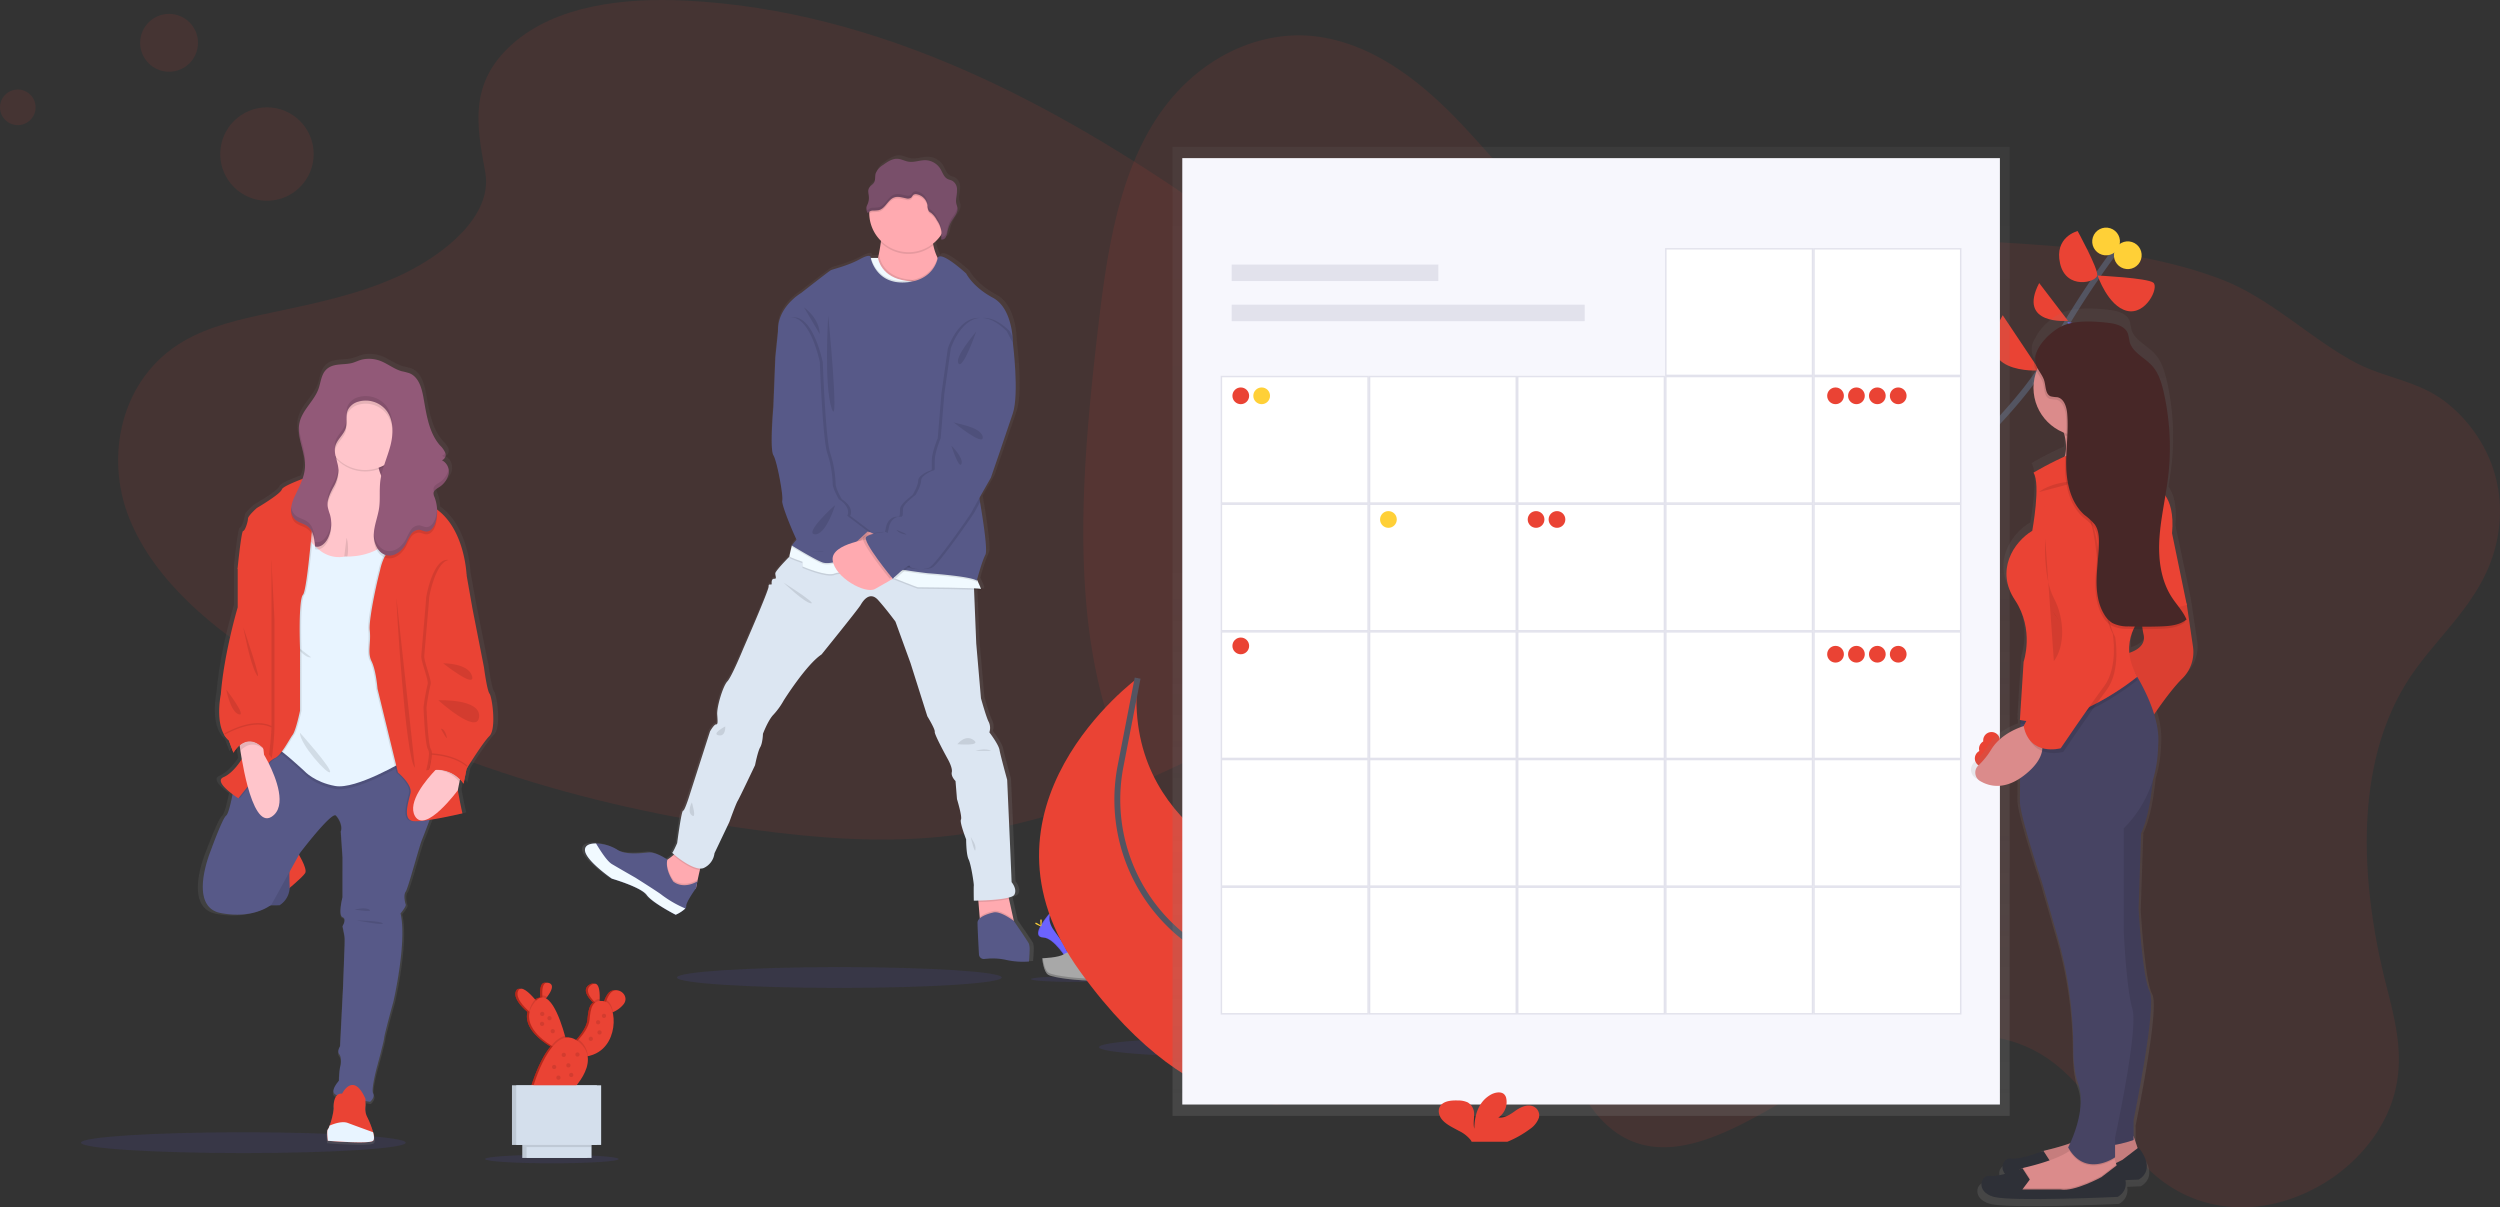 <svg xmlns="http://www.w3.org/2000/svg" xmlns:xlink="http://www.w3.org/1999/xlink" width="848.73" height="409.873" viewBox="0 0 848.73 409.873">
  <rect x="0" y="0" width="848.73" height="409.873" fill="#333333" stroke="none"/>
  <defs>
    <linearGradient id="linear-gradient" x1="0.5" y1="1" x2="0.5" gradientUnits="objectBoundingBox">
      <stop offset="0" stop-color="gray" stop-opacity="0.251"/>
      <stop offset="0.54" stop-color="gray" stop-opacity="0.122"/>
      <stop offset="1" stop-color="gray" stop-opacity="0.102"/>
    </linearGradient>
    <linearGradient id="linear-gradient-2" x1="0.5" y1="1" x2="0.5" y2="0" xlink:href="#linear-gradient"/>
    <linearGradient id="linear-gradient-4" x1="6.341" y1="1" x2="6.341" y2="0" xlink:href="#linear-gradient"/>
  </defs>
  <g id="Group_694" data-name="Group 694" transform="translate(-192.595 -1487)">
    <g id="Group_614" data-name="Group 614" transform="translate(192.595 1487)">
      <path id="Path_46" data-name="Path 46" d="M272.452,71.793c14.713-13.092,37.8-15.776,58.813-14.733,66.009,3.278,125.592,35.147,177.129,71.195,18.661,13.047,37.03,27.11,49.14,45.082,24.673,36.577,17.342,87.258-16.939,117.389-11.667,10.257-25.806,18.127-40.323,25.081-25.811,12.392-53.662,22.337-82.952,25.177-20.892,2.014-42.04.378-62.806-2.437-58.022-7.88-114.977-25.283-162.713-55.026-20.937-13.062-40.676-29.291-49.306-50.419s-3.107-47.891,18.273-60.394c8.842-5.171,19.416-7.508,29.764-9.7,15.237-3.228,30.716-6.41,44.467-12.971,14.2-6.778,31.013-19.89,28.2-34.89C260.186,99.024,257.764,84.885,272.452,71.793Z" transform="translate(-98.491 -56.857)" fill="#ea4334" opacity="0.1"/>
      <ellipse id="Ellipse_24" data-name="Ellipse 24" cx="55.117" cy="3.535" rx="55.117" ry="3.535" transform="translate(373.11 351.976)" fill="#6c63ff" opacity="0.1"/>
      <ellipse id="Ellipse_25" data-name="Ellipse 25" cx="55.117" cy="3.535" rx="55.117" ry="3.535" transform="translate(229.849 328.32)" fill="#6c63ff" opacity="0.1"/>
      <ellipse id="Ellipse_26" data-name="Ellipse 26" cx="55.117" cy="3.535" rx="55.117" ry="3.535" transform="translate(27.498 384.394)" fill="#6c63ff" opacity="0.1"/>
      <ellipse id="Ellipse_27" data-name="Ellipse 27" cx="22.679" cy="1.455" rx="22.679" ry="1.455" transform="translate(164.671 392.027)" fill="#6c63ff" opacity="0.1"/>
      <ellipse id="Ellipse_28" data-name="Ellipse 28" cx="17.674" cy="1.133" rx="17.674" ry="1.133" transform="translate(509.528 354.881)" fill="#6c63ff" opacity="0.1"/>
      <ellipse id="Ellipse_29" data-name="Ellipse 29" cx="14.985" cy="0.962" rx="14.985" ry="0.962" transform="translate(350.003 331.442)" fill="#6c63ff" opacity="0.1"/>
      <path id="Path_47" data-name="Path 47" d="M1104.583,711.85s2.366,3.1-1.088,7.77-6.314,8.615-5.161,11.526c0,0,5.222-8.676,9.467-8.8S1109.261,717.072,1104.583,711.85Z" transform="translate(-574.838 -383.027)" fill="#6c63ff"/>
      <path id="Path_48" data-name="Path 48" d="M1104.73,711.85a3.918,3.918,0,0,1,.5.972c4.144,4.869,6.349,9.411,2.366,9.527-3.711.106-8.162,6.742-9.23,8.419a3.334,3.334,0,0,0,.126.378s5.222-8.676,9.466-8.8S1109.408,717.072,1104.73,711.85Z" transform="translate(-574.985 -383.027)" opacity="0.1"/>
      <path id="Path_49" data-name="Path 49" d="M1119.214,718.993c0,1.093-.121,1.974-.272,1.974s-.272-.881-.272-1.974.151-.574.3-.574S1119.214,717.905,1119.214,718.993Z" transform="translate(-585.063 -386.227)" fill="#ffd037"/>
      <path id="Path_50" data-name="Path 50" d="M1120.908,721.53c-.957.5-1.787.836-1.863.7s.645-.665,1.6-1.188.579-.141.65,0S1121.865,721.006,1120.908,721.53Z" transform="translate(-585.246 -387.46)" fill="#ffd037"/>
      <path id="Path_51" data-name="Path 51" d="M1080.952,711.85s-2.367,3.1,1.092,7.77,6.309,8.615,5.156,11.526c0,0-5.217-8.676-9.467-8.8S1076.279,717.072,1080.952,711.85Z" transform="translate(-563.7 -383.027)" fill="#6c63ff"/>
      <path id="Path_52" data-name="Path 52" d="M1080.937,711.85a3.808,3.808,0,0,0-.5.972c-4.144,4.869-6.354,9.411-2.371,9.527,3.711.106,8.167,6.742,9.23,8.419a3.264,3.264,0,0,1-.126.378s-5.217-8.676-9.466-8.8S1076.264,717.072,1080.937,711.85Z" transform="translate(-563.685 -383.027)" opacity="0.1"/>
      <path id="Path_53" data-name="Path 53" d="M1077.45,718.993c0,1.093.121,1.974.272,1.974s.277-.881.277-1.974-.156-.574-.307-.574S1077.45,717.905,1077.45,718.993Z" transform="translate(-564.599 -386.227)" fill="#ffd037"/>
      <path id="Path_54" data-name="Path 54" d="M1073.878,721.53c.957.5,1.793.836,1.863.7s-.645-.665-1.6-1.188-.579-.141-.65,0S1072.921,721.006,1073.878,721.53Z" transform="translate(-562.538 -387.46)" fill="#ffd037"/>
      <path id="Path_55" data-name="Path 55" d="M1079,745.846s6.616-.2,8.61-1.621,10.177-3.117,10.675-.841,9.94,11.324,2.473,11.385-17.357-1.163-19.351-2.372S1079,745.846,1079,745.846Z" transform="translate(-565.368 -398.13)" fill="#a8a8a8"/>
      <path id="Path_56" data-name="Path 56" d="M1100.839,757.492c-7.468.06-17.357-1.163-19.346-2.377-1.511-.921-2.12-4.235-2.321-5.765h-.222s.418,5.338,2.407,6.546,11.878,2.432,19.351,2.372c2.155,0,2.9-.78,2.86-1.918C1103.266,757.049,1102.445,757.477,1100.839,757.492Z" transform="translate(-565.344 -401.644)" opacity="0.2"/>
      <path id="Path_57" data-name="Path 57" d="M783.588,672.79s2.014,2.644-.936,6.641-5.4,7.372-4.411,9.865c0,0,4.461-7.422,8.1-7.553S787.576,677.251,783.588,672.79Z" transform="translate(-415.942 -363.454)" fill="#6c63ff"/>
      <path id="Path_58" data-name="Path 58" d="M783.688,672.79a3.32,3.32,0,0,1,.413.831c3.525,4.164,5.433,8.057,2.014,8.147-3.172.091-6.984,5.771-7.9,7.206a2.718,2.718,0,0,0,.111.322s4.461-7.422,8.1-7.553S787.677,677.251,783.688,672.79Z" transform="translate(-416.042 -363.454)" opacity="0.1"/>
      <path id="Path_59" data-name="Path 59" d="M796.088,678.9c0,.931-.106,1.687-.232,1.687s-.237-.755-.237-1.687.131-.5.262-.5S796.088,677.965,796.088,678.9Z" transform="translate(-424.68 -366.165)" fill="#ffd037"/>
      <path id="Path_60" data-name="Path 60" d="M797.539,681.074c-.821.443-1.511.715-1.6.6s.554-.564,1.37-1.007.5-.121.559,0S798.354,680.626,797.539,681.074Z" transform="translate(-424.837 -367.23)" fill="#ffd037"/>
      <path id="Path_61" data-name="Path 61" d="M763.358,672.79s-2.014,2.644.932,6.641,5.4,7.372,4.416,9.865c0,0-4.466-7.422-8.1-7.553S759.359,677.251,763.358,672.79Z" transform="translate(-406.406 -363.454)" fill="#6c63ff"/>
      <path id="Path_62" data-name="Path 62" d="M763.365,672.79a3.227,3.227,0,0,0-.418.831c-3.525,4.164-5.433,8.057-2.014,8.147,3.177.091,6.984,5.771,7.9,7.206-.03.106-.065.216-.106.322,0,0-4.466-7.422-8.1-7.553S759.367,677.251,763.365,672.79Z" transform="translate(-406.413 -363.454)" opacity="0.1"/>
      <path id="Path_63" data-name="Path 63" d="M760.36,678.9c0,.931.106,1.687.237,1.687s.232-.755.232-1.687-.131-.5-.262-.5S760.36,677.965,760.36,678.9Z" transform="translate(-407.175 -366.165)" fill="#ffd037"/>
      <path id="Path_64" data-name="Path 64" d="M757.309,681.074c.816.443,1.511.715,1.591.6s-.549-.564-1.37-1.007-.5-.121-.559,0S756.488,680.626,757.309,681.074Z" transform="translate(-405.413 -367.23)" fill="#ffd037"/>
      <path id="Path_65" data-name="Path 65" d="M761.64,701.872s5.66-.176,7.367-1.39,8.711-2.669,9.134-.72,8.5,9.693,2.115,9.743-14.849-1.007-16.551-2.014S761.64,701.872,761.64,701.872Z" transform="translate(-407.811 -376.553)" fill="#a8a8a8"/>
      <path id="Path_66" data-name="Path 66" d="M780.372,711.849c-6.4.055-14.854-1.007-16.556-2.014-1.294-.791-1.813-3.626-1.984-4.935h-.191s.358,4.562,2.065,5.6,10.161,2.084,16.551,2.014c1.843,0,2.482-.67,2.447-1.642C782.466,711.5,781.741,711.839,780.372,711.849Z" transform="translate(-407.811 -379.576)" opacity="0.2"/>
      <path id="Path_69" data-name="Path 69" d="M292.987,412.081c-.911-1.143-1.949-9-1.949-9l-4.028-20.031-2.085-11.541s-.5-14.577-9.628-21.808l-.71-.559v-.388h0a13.225,13.225,0,0,0-.911-4.1,2.91,2.91,0,0,1-.327-1.375,1.4,1.4,0,0,1,.181-.534h0a4.48,4.48,0,0,1,1.642-1.38,7.188,7.188,0,0,0,3.449-4.471,1.1,1.1,0,0,1,0-.126.637.637,0,0,1,.035-.252c.035-.086,0-.091,0-.141a2.258,2.258,0,0,0,0-.262v-.423a.293.293,0,0,1,0-.065,2.111,2.111,0,0,0-.045-.352v-.025h0a4.074,4.074,0,0,0-2.336-3.162,1.511,1.511,0,0,0,1.032-.861h0a1.984,1.984,0,0,0,.146-.388h0a1.962,1.962,0,0,0,.065-.383v-.06a2.436,2.436,0,0,0,0-.332v-.106a2.213,2.213,0,0,0-.071-.327.5.5,0,0,0,0-.086l-.03-.07h0a8.068,8.068,0,0,0-1.828-2.487c-3.978-4.456-4.748-10.725-5.831-16.536-.6-3.223-1.732-6.893-4.854-8.117a24.174,24.174,0,0,0-2.689-.685c-2.769-.735-5.035-2.669-7.744-3.615a11.693,11.693,0,0,0-5.7-.478c-1.455.242-2.674.957-4.079,1.294-3.021.74-6.687-.086-9.064,2.357-1.667,1.7-1.8,4.285-2.618,6.5-1.551,4.1-5.579,7.09-6.621,11.355-.67,2.749.025,5.539.755,8.3a30.374,30.374,0,0,1,1.108,5.69,12.837,12.837,0,0,1,0,1.46,14.179,14.179,0,0,1-.952,4.139c-3.4,1.259-6.924,2.744-7.185,3.58-.5,1.647-8.721,6.34-8.721,6.34s-3.122,2.664-3.122,3.676-1.037,4.184-1.692,4.184-1.949,12.8-1.949,12.8v13.314s-4.809,15.72-5.917,29.668c0,0-1.944,8.908,1.229,14.018a7.15,7.15,0,0,0,1.566,1.828l1.621,4.235a10.006,10.006,0,0,1,2.145-2.518c.081.529.171,1.148.282,1.838.136.866.3,1.848.5,2.9-1.007,1.576-3.439,4.874-6.36,6.108-2.7,1.138.816,4.149,3.243,5.906-.644,3.207-1.576,7.145-2.331,7.659-1.3.886-5.463,12.045-5.463,12.045s-8.193,19.134,3.58,21.3,17.775-2.915,17.775-2.915h2.82a7.418,7.418,0,0,0,3.525-5.932c1.918-1.581,4.864-4.089,5.463-5.1s-1.052-4.305-2.1-6.1l.277-.5s11.194-14.326,12.624-12.8,2.341,3.928,1.692,5.453l.614,8.777v13.691s-1.606,6.214,0,6.848,0,3.021,0,3.021.6,2.79.71,3.676a33.98,33.98,0,0,1,0,3.424l-.539,13.7-1.042,20.282s-1.168,1.652-.257,2.789.5,3.807.257,4.31a35.947,35.947,0,0,0-.388,4.693s-3.777,3.927-.78,4.945l.116.035c-1.239,1.148-1.254,3.731-1.158,4.532a24.2,24.2,0,0,1-1.465,5.856,4.533,4.533,0,0,1-.614,1.3c-.458.322,0,3.872,0,3.872s14.633,1.2,15.871,0c.5-.468.378-1.606.025-2.921a30.2,30.2,0,0,0-2.236-5.514,6.158,6.158,0,0,1-.453-3.61v-1.511c.982.156,1.621.247,1.621.247s1.823-1.511,1.042-2.915,1.43-9.25,1.43-9.25,2.472-8.877,2.472-9.764,3.253-12.422,3.253-12.422,4.814-20.413,2.472-30.051c0,0,2.08-2.407,1.818-3.021s-.866-3.3.025-4.436,4.663-15.343,5.705-17.75c.478-1.113,1.677-4.184,2.825-7.18,5.181-.775,11.355-2.205,11.355-2.205s-.921-3.923-1.606-7.931l.564-2.754.2-.952a8.913,8.913,0,0,1,1.234,1.511l1.037-5.071s.116-.176.312-.5c1.214-1.9,5.635-8.721,7.754-10.791C295.459,424.126,293.9,413.219,292.987,412.081Z" transform="translate(-125.194 -177.263)" fill="url(#linear-gradient)"/>
      <rect id="Rectangle_877" data-name="Rectangle 877" width="14.351" height="16.113" transform="translate(121.876 150.584)" fill="#925978"/>
      <rect id="Rectangle_878" data-name="Rectangle 878" width="14.351" height="16.113" transform="translate(121.876 150.584)" opacity="0.1"/>
      <path id="Path_70" data-name="Path 70" d="M253.387,632.44s3.651,5.791,2.769,7.3-6.914,6.42-6.914,6.42l-1.783-12.085Z" transform="translate(-152.538 -343.363)" fill="#ea4334"/>
      <path id="Path_71" data-name="Path 71" d="M236.73,654.3l2.664-.378h2.729a7.32,7.32,0,0,0,3.419-6.42c-.206-4.336,0-8.56,0-8.56Z" transform="translate(-147.211 -346.602)" fill="#575988"/>
      <path id="Path_72" data-name="Path 72" d="M236.73,654.3l2.664-.378h2.729a7.32,7.32,0,0,0,3.419-6.42c-.206-4.336,0-8.56,0-8.56Z" transform="translate(-147.211 -346.602)" opacity="0.1"/>
      <path id="Path_73" data-name="Path 73" d="M221.74,552.19l-15.106,16.617s-1.762,10.952-3.021,11.833-5.257,11.959-5.257,11.959-7.921,19.009,3.464,21.149,17.181-2.9,17.181-2.9l9.668-17.5s10.831-14.225,12.216-12.714,2.266,3.9,1.636,5.413l.589,8.686v13.6s-1.551,6.168,0,6.8,0,3.021,0,3.021.584,2.769.69,3.651,0,3.4,0,3.4l-.5,13.6L242.29,658.94s-1.133,1.637-.252,2.769.5,3.777.252,4.28a34.41,34.41,0,0,0-.378,4.658s-3.651,3.9-.755,4.91,11.33,2.266,11.33,2.266,1.762-1.511,1.007-2.9,1.385-9.19,1.385-9.19,2.392-8.812,2.392-9.693,3.147-12.337,3.147-12.337,4.658-20.267,2.392-29.835c0,0,2.014-2.392,1.762-3.021s-.841-3.273,0-4.406,4.532-15.232,5.539-17.624,5.287-13.973,5.287-13.973v-21.4Z" transform="translate(-126.829 -303.761)" fill="#575988"/>
      <path id="Path_74" data-name="Path 74" d="M296.42,373.5l-8.691,16.42-2.291,4.32-.347.66-22.407.881s-.639-1.415-1.546-3.61a106.545,106.545,0,0,1-5.126-15.146,31.141,31.141,0,0,1-.655-3.771c-.332-3.142.171-5.383,2.185-5.574a3.949,3.949,0,0,1,1.511.156,11.44,11.44,0,0,0,4.32.418c5.317-.645,6.873-6.259,7.135-11.536,0-.373.035-.745.04-1.113,0-1.143,0-2.251-.076-3.268a45.82,45.82,0,0,0-.594-5.146,21.865,21.865,0,0,1,4.159-1.536c4.25-1.088,10.237-1.057,10.317,7.7a28.09,28.09,0,0,0,.574,5.781,13.049,13.049,0,0,0,1.083,3.127c1.475,2.835,3.525,3.142,4.486,3.107a2.515,2.515,0,0,0,.529-.055Z" transform="translate(-156.412 -200.41)" fill="#ffc5cb"/>
      <path id="Path_75" data-name="Path 75" d="M291.592,420.32a8.451,8.451,0,0,1,.468,2.775,12.588,12.588,0,0,1-.071,2.986,4.235,4.235,0,0,1-1.4,2.583" transform="translate(-173.951 -237.77)" opacity="0.1"/>
      <ellipse id="Ellipse_30" data-name="Ellipse 30" cx="13.47" cy="13.47" rx="13.47" ry="13.47" transform="translate(110.511 133.131)" opacity="0.1"/>
      <path id="Path_76" data-name="Path 76" d="M305.354,334.428a13.465,13.465,0,0,1-23.339,9.159,4.709,4.709,0,0,1-.332-.378,13.465,13.465,0,1,1,23.666-8.782Z" transform="translate(-167.909 -188.329)" fill="#ffc5cb"/>
      <path id="Path_77" data-name="Path 77" d="M253.222,414.44s4.784,12.463,14.854,10.448c0,0,10.166.8,15.987-6.672s6.168,42.8,6.168,42.8l-2.266,33.359s-16.229,9.693-23.279,8.434-10.448-5.035-10.448-5.035-7.427-6.924-9.441-7.8.881-43.808.881-43.808l2.392-16.113Z" transform="translate(-150.863 -234.963)" opacity="0.1"/>
      <path id="Path_78" data-name="Path 78" d="M253.222,412.44s4.784,12.462,14.854,10.448c0,0,10.166.8,15.987-6.672s6.168,42.8,6.168,42.8l-2.266,33.359s-16.229,9.693-23.279,8.434-10.448-5.035-10.448-5.035-7.427-6.924-9.441-7.8.881-43.808.881-43.808l2.392-16.113Z" transform="translate(-150.863 -233.967)" fill="#e8f4ff"/>
      <path id="Path_79" data-name="Path 79" d="M261.225,552.19s10.826,12.085,10.2,13.344S260.974,555.841,261.225,552.19Z" transform="translate(-159.37 -303.417)" opacity="0.1"/>
      <path id="Path_80" data-name="Path 80" d="M257.53,492.51s3.459,4.834,5.625,4.33" transform="translate(-157.538 -273.697)" opacity="0.1"/>
      <path id="Path_81" data-name="Path 81" d="M240.816,383.383a3.631,3.631,0,0,1-.035.418c-.116,1.546-.549,7.15-1.133,13.394-.327,3.525-.7,7.221-1.083,10.524-.624,5.373-1.289,9.673-1.853,10.282-1.636,1.762-1.007,18.379-1.007,18.379V457.4s-1.38,6.672-2.518,8.182-3.917,7.175-6.143,7.931a7.787,7.787,0,0,0-2.08,1.657c-2.014,2.014-4.864,5.373-7.05,8.021-1.8,2.211-3.137,3.918-3.137,3.918s-8.812-5.539-5.035-7.175c2.825-1.224,5.161-4.5,6.153-6.043a7.1,7.1,0,0,0,.5-.861,23.316,23.316,0,0,1,.8-3.464,11.789,11.789,0,0,1,1.395-3.021,3.444,3.444,0,0,1,2.085-1.576c3.273-.629,4.909-31.723,4.909-31.723l-10.071-21.974-1.007-2.2s1.259-12.714,1.888-12.714,1.636-3.147,1.636-4.154,3.021-3.651,3.021-3.651,7.986-4.673,8.49-6.309c.267-.861,3.928-2.417,7.337-3.7,3.061-1.148,5.917-2.075,5.917-2.075C244.466,379.018,240.816,383.383,240.816,383.383Z" transform="translate(-133.346 -216.096)" opacity="0.1"/>
      <path id="Path_82" data-name="Path 82" d="M239.816,383.383a3.633,3.633,0,0,1-.035.418c-.116,1.546-.549,7.15-1.133,13.394-.327,3.525-.7,7.221-1.083,10.524-.624,5.373-1.289,9.673-1.853,10.282-1.636,1.762-1.007,18.379-1.007,18.379V457.4s-1.38,6.672-2.518,8.182-3.917,7.175-6.143,7.931a7.787,7.787,0,0,0-2.08,1.657c-2.014,2.014-4.864,5.373-7.05,8.021-1.8,2.211-3.137,3.918-3.137,3.918s-8.812-5.539-5.035-7.175c2.825-1.224,5.161-4.5,6.153-6.043a7.1,7.1,0,0,0,.5-.861,23.32,23.32,0,0,1,.8-3.464,11.787,11.787,0,0,1,1.395-3.021,3.444,3.444,0,0,1,2.085-1.576c3.273-.629,4.909-31.723,4.909-31.723l-10.071-21.974-1.007-2.2s1.259-12.714,1.888-12.714,1.636-3.147,1.636-4.154,3.021-3.651,3.021-3.651,7.986-4.673,8.49-6.309c.267-.861,3.928-2.417,7.337-3.7,3.061-1.148,5.917-2.075,5.917-2.075C243.466,379.018,239.816,383.383,239.816,383.383Z" transform="translate(-132.849 -216.096)" fill="#ea4334"/>
      <path id="Path_83" data-name="Path 83" d="M339.15,414.992l-10.871,12.745s9.441,48.969,8.308,51.235a1.961,1.961,0,0,0-.166.594,15.047,15.047,0,0,0,.065,3.525c.131,1.234.332,2.6.559,3.968.665,3.978,1.556,7.875,1.556,7.875s-12.714,3.021-16.617,2.644-1.637-6.672-1.007-9.567-4.28-6.949-4.28-6.949l-6.924-28.425s-.5-6.294-2.014-9.315-.126-6.294-.629-10.574c-.357-3.051,1.838-13.958,3.495-20.3a20.418,20.418,0,0,1,1.511-4.567.32.32,0,0,1,.05-.06c1.007-.881,0-6.042,0-6.042s2.392-13.6,2.14-14.728c-.141-.645.65-2.226,1.36-3.469.539-.942,1.032-1.692,1.032-1.692a160.347,160.347,0,0,1,13.218,9.834l.755.614c8.812,7.175,9.315,21.652,9.315,21.652Z" transform="translate(-182.113 -218.802)" opacity="0.1"/>
      <path id="Path_84" data-name="Path 84" d="M340.15,414.992l-10.871,12.745s9.441,48.969,8.308,51.235a1.959,1.959,0,0,0-.166.594,15.052,15.052,0,0,0,.065,3.525c.131,1.234.332,2.6.559,3.968.665,3.978,1.556,7.875,1.556,7.875s-12.714,3.021-16.617,2.644-1.637-6.672-1.007-9.567-4.28-6.949-4.28-6.949l-6.924-28.425s-.5-6.294-2.014-9.315-.126-6.294-.629-10.574c-.358-3.051,1.838-13.958,3.495-20.3a20.416,20.416,0,0,1,1.511-4.567.316.316,0,0,1,.05-.06c1.007-.881,0-6.042,0-6.042s2.392-13.6,2.14-14.728c-.141-.645.65-2.226,1.359-3.469.539-.942,1.032-1.692,1.032-1.692a160.346,160.346,0,0,1,13.218,9.834l.755.614c8.812,7.175,9.315,21.652,9.315,21.652Z" transform="translate(-182.609 -218.802)" fill="#ea4334"/>
      <path id="Path_85" data-name="Path 85" d="M326.226,461.19c-.126,1.007,3.021,54.508,6.294,57.655Z" transform="translate(-191.641 -258.189)" opacity="0.1"/>
      <path id="Path_86" data-name="Path 86" d="M231.048,581.51c-3.525,2.215-6.214-3.615-8.057-10.338-.861-3.157-1.511-6.511-2.014-9.321-.186-1.047-.342-2.014-.473-2.88-.347-2.246-.5-3.716-.5-3.716l3.706-.745,4.1-.821.5,4.627.237,2.1s.645,1.067,1.511,2.734C232.488,568.026,236.617,578.041,231.048,581.51Z" transform="translate(-138.906 -304.19)" fill="#ffc5cb"/>
      <path id="Path_87" data-name="Path 87" d="M354.093,575.226l-.881,4.345-.549,2.734-.03.136s-11,14.915-14.527,8.746c-2.694-4.713,3.877-12.442,7.12-15.821,1.007-1.047,1.692-1.677,1.692-1.677l5.121,1.1Z" transform="translate(-197.226 -314.129)" fill="#ffc5cb"/>
      <path id="Path_88" data-name="Path 88" d="M295.144,809.274c-1.2,1.193-15.358,0-15.358,0s-.443-3.525,0-3.842a4.428,4.428,0,0,0,.594-1.3,25.055,25.055,0,0,0,1.42-5.811c-.126-1.068-.06-5.348,2.83-5.035,0,0,3.776-7.679,7.936,1.762v2.266A6.288,6.288,0,0,0,293,800.9a30.53,30.53,0,0,1,2.165,5.473C295.511,807.678,295.612,808.8,295.144,809.274Z" transform="translate(-168.489 -421.995)" fill="#ea4334"/>
      <path id="Path_89" data-name="Path 89" d="M295.144,821.729c-1.2,1.193-15.358,0-15.358,0s-.443-3.525,0-3.842a4.428,4.428,0,0,0,.594-1.3c1.873-.8,4.421-1.576,6.2-.9,2.251.856,6.4,2.356,8.56,3.142C295.511,820.133,295.612,821.255,295.144,821.729Z" transform="translate(-168.489 -434.45)" fill="#e8f4ff"/>
      <path id="Path_90" data-name="Path 90" d="M270.467,368.11a19.679,19.679,0,0,1,.871,4.366,12.65,12.65,0,0,1-1.767,5.77c-1.057,2.075-2.251,4.3-1.9,6.6a19.424,19.424,0,0,0,.75,2.568,11.274,11.274,0,0,1-.715,8.117c-.826,1.667-2.518,3.278-4.325,2.739a13.016,13.016,0,0,0-1.2-5.232,5,5,0,0,0-1.345-1.581c-1.309-1.007-3.117-1.219-4.305-2.357a3.613,3.613,0,0,1-.559-.685,5.257,5.257,0,0,1-.7-3.243,2.754,2.754,0,0,1,.065-.5,13.628,13.628,0,0,1,1.219-3.525c.312-.675.64-1.349.967-2.014a31.8,31.8,0,0,0,1.9-4.673c3.061-1.148,5.917-2.074,5.917-2.074,1.677,2.518-1.974,6.9-1.974,6.9a3.637,3.637,0,0,1-.035.418C268.649,379,270.225,373.387,270.467,368.11Z" transform="translate(-156.401 -211.807)" opacity="0.1"/>
      <path id="Path_91" data-name="Path 91" d="M289.516,325.779a5.669,5.669,0,0,0-3.525,2.815c-.695,1.561-.337,3.364-.5,5.066a6.361,6.361,0,0,1-.211,1.1c-.624,2.09-2.583,3.565-3.354,5.579-.055.151-.106.3-.151.463a5.9,5.9,0,0,0-.106,2.427,13.46,13.46,0,1,1,17.07,2.81c.569-1.7,1.168-3.389,1.631-5.121,1.088-4.074,1.274-8.782-1.289-12.13A8.968,8.968,0,0,0,289.516,325.779Z" transform="translate(-167.907 -188.35)" opacity="0.1"/>
      <path id="Path_92" data-name="Path 92" d="M331.969,395.394c-.443,1.606-1.571,3.369-3.233,3.293-.79-.035-1.511-.5-2.3-.579a3.426,3.426,0,0,0-2.86,1.511,20.485,20.485,0,0,0-1.591,2.991c-1.239,2.407-3.666,4.572-6.345,4.194l-.277-.05a4.112,4.112,0,0,1-.8-.247c-2.4-1.007-3.7-4.1-3.615-6.833.1-3.117,1.4-6.068,1.833-9.159.4-2.85.035-5.755.342-8.616a21.037,21.037,0,0,1,.5-2.8c1.475,2.835,3.525,3.142,4.487,3.107.539-.942,1.032-1.692,1.032-1.692a160.365,160.365,0,0,1,13.218,9.834A13.452,13.452,0,0,1,331.969,395.394Z" transform="translate(-184.055 -217.275)" opacity="0.1"/>
      <path id="Path_93" data-name="Path 93" d="M285.308,300.142c2.613.942,4.814,2.86,7.493,3.59a22.7,22.7,0,0,1,2.6.675c3.021,1.214,4.119,4.859,4.7,8.057,1.042,5.77,1.793,11.994,5.64,16.42a7.852,7.852,0,0,1,1.8,2.518,1.971,1.971,0,0,1-1.133,2.543,4.317,4.317,0,0,1,2.246,4.774,7.151,7.151,0,0,1-3.338,4.436c-.75.5-1.657,1.007-1.757,1.893a2.951,2.951,0,0,0,.317,1.37,13.53,13.53,0,0,1,.428,8.429c-.443,1.6-1.571,3.369-3.233,3.293-.79-.035-1.511-.5-2.3-.579a3.434,3.434,0,0,0-2.865,1.511,20.214,20.214,0,0,0-1.591,2.991c-1.234,2.407-3.661,4.572-6.345,4.194-3.087-.438-4.789-4.028-4.693-7.13s1.41-6.068,1.838-9.159c.393-2.85.03-5.755.342-8.616.453-4.189,2.321-8.082,3.409-12.15s1.269-8.782-1.294-12.13a8.963,8.963,0,0,0-9.567-3.021,5.655,5.655,0,0,0-3.525,2.815c-.846,1.9-.126,4.169-.72,6.168-.67,2.246-2.885,3.787-3.525,6.042-.745,2.714,1.007,5.473,1.057,8.283a12.7,12.7,0,0,1-1.762,5.771c-1.062,2.075-2.256,4.3-1.9,6.6a19.394,19.394,0,0,0,.745,2.568,11.3,11.3,0,0,1-.695,8.167c-.826,1.667-2.548,3.278-4.325,2.739-.2-2.493-.549-5.3-2.543-6.813-1.314-1.007-3.122-1.219-4.31-2.362a4.864,4.864,0,0,1-1.274-3.938,12.318,12.318,0,0,1,1.284-4.058c1.445-3.122,3.2-6.234,3.4-9.668.3-5.181-3.021-10.287-1.813-15.343,1.007-4.23,4.915-7.2,6.395-11.284.791-2.2.916-4.768,2.518-6.455,2.316-2.422,5.856-1.6,8.787-2.331,1.36-.342,2.518-1.047,3.948-1.284A10.9,10.9,0,0,1,285.308,300.142Z" transform="translate(-156.378 -177.69)" fill="#925978"/>
      <path id="Path_94" data-name="Path 94" d="M232.08,471.994v16.365c0,.675,0,1.375-.04,2.079-.171,4.532-.861,9.25-.861,9.25a15.187,15.187,0,0,0-2.88-3.167c-2.412-1.9-4.466-1.657-6.012-.79a7.552,7.552,0,0,0-1.793,1.445c-.348-2.246-.5-3.716-.5-3.716l3.706-.745a3.445,3.445,0,0,1,2.085-1.576c3.273-.629,4.909-31.723,4.909-31.723l-10.071-21.974v-1.073l3.4-5.413c5.665-4.909,7.05,2.14,7.05,2.14s1.007,19.134,1.007,19.638Z" transform="translate(-138.901 -242.291)" opacity="0.1"/>
      <path id="Path_95" data-name="Path 95" d="M224.484,469.764v16.365c0,.675,0,1.375-.04,2.08-.171,4.532-.861,9.25-.861,9.25-7.049-9.945-12.024-.7-12.024-.7l-1.571-4.2a7.091,7.091,0,0,1-1.511-1.813c-3.067-5.076-1.188-13.923-1.188-13.923,1.073-13.847,5.725-29.457,5.725-29.457V434.139l3.414-5.413c5.665-4.909,8.057,2.14,8.057,2.14v38.9Z" transform="translate(-132.312 -241.18)" fill="#ea4334"/>
      <path id="Path_96" data-name="Path 96" d="M226.2,546.62c-.171,4.532-.861,9.25-.861,9.25-7.049-9.945-12.024-.7-12.024-.7l-1.571-4.2a7.086,7.086,0,0,1-1.511-1.813C213.513,547.34,220.749,544.006,226.2,546.62Z" transform="translate(-134.055 -300.159)" opacity="0.1"/>
      <path id="Path_97" data-name="Path 97" d="M226.2,547.62c-.171,4.532-.861,9.25-.861,9.25-7.05-9.945-12.024-.705-12.024-.705l-1.571-4.2a7.088,7.088,0,0,1-1.511-1.813C213.513,548.34,220.749,545.006,226.2,547.62Z" transform="translate(-134.055 -300.657)" fill="#ea4334"/>
      <path id="Path_99" data-name="Path 99" d="M223,480.94s2.266,12.462,4.532,16.113S223,480.94,223,480.94Z" transform="translate(-140.395 -267.956)" opacity="0.1"/>
      <path id="Path_100" data-name="Path 100" d="M211.48,522.94s1.385,7.553,4.28,8.434S211.48,522.94,211.48,522.94Z" transform="translate(-134.676 -288.85)" opacity="0.1"/>
      <path id="Path_101" data-name="Path 101" d="M354.769,506.182l2.054.438-.881,4.345a10.015,10.015,0,0,0-1.108-1.234,10.805,10.805,0,0,0-6.878-2.971,13.2,13.2,0,0,0-3.343.211,28.253,28.253,0,0,0,.947-5.232,3.378,3.378,0,0,0-.317-1.944c-1.007-1.385-1.511-14.225-1.511-14.225a74.776,74.776,0,0,1,1.385-7.8c.5-1.259-2.266-7.694-2.14-9.638s1.637-18.686,1.637-19.567,3.273-18.127,10.071-11.581l2.644,3.651.171.977-10.871,12.745s9.441,48.969,8.308,51.235a1.958,1.958,0,0,0-.166.594Z" transform="translate(-199.957 -245.429)" opacity="0.1"/>
      <path id="Path_102" data-name="Path 102" d="M367.151,495.281c-2.054,2.054-6.329,8.832-7.5,10.715l-.3.5-1.007,5.035s-3.525-6.042-11.707-4.532a28.248,28.248,0,0,0,.947-5.232,3.378,3.378,0,0,0-.317-1.944c-1.007-1.385-1.511-14.225-1.511-14.225a74.754,74.754,0,0,1,1.385-7.8c.5-1.259-2.266-7.694-2.14-9.638s1.636-18.686,1.636-19.567,3.273-18.127,10.071-11.581l2.644,3.651,2.014,11.455,3.9,19.89s1.007,7.8,1.888,8.938S369.533,492.889,367.151,495.281Z" transform="translate(-200.959 -245.445)" fill="#ea4334"/>
      <path id="Path_103" data-name="Path 103" d="M361.246,570.3l-.3.5-1.007,5.035s-3.525-6.043-11.707-4.532a28.262,28.262,0,0,0,.947-5.232C351.981,566.256,357.631,567.047,361.246,570.3Z" transform="translate(-202.567 -310.325)" opacity="0.1"/>
      <path id="Path_104" data-name="Path 104" d="M361.246,571.3l-.3.5-1.007,5.035s-3.525-6.042-11.707-4.532a28.262,28.262,0,0,0,.947-5.232C351.981,567.256,357.631,568.047,361.246,571.3Z" transform="translate(-202.567 -310.822)" fill="#ea4334"/>
      <path id="Path_106" data-name="Path 106" d="M357.73,505.19s8.56-.106,9.819,4.351S357.73,505.19,357.73,505.19Z" transform="translate(-207.284 -280.01)" opacity="0.1"/>
      <path id="Path_107" data-name="Path 107" d="M354.48,530.173s14.477-.629,13.847,5.665S354.48,530.173,354.48,530.173Z" transform="translate(-205.67 -292.439)" opacity="0.1"/>
      <path id="Path_108" data-name="Path 108" d="M356.23,549.434s1.133-.252,1.888,2.392S356.23,549.434,356.23,549.434Z" transform="translate(-206.539 -302.025)" opacity="0.1"/>
      <path id="Path_109" data-name="Path 109" d="M298,671.249s3.449-1.007,5.035,0S298,671.249,298,671.249Z" transform="translate(-177.63 -362.432)" opacity="0.1"/>
      <path id="Path_110" data-name="Path 110" d="M299.23,678.94s8.182.126,8.938,1.007S299.23,678.94,299.23,678.94Z" transform="translate(-178.24 -366.484)" opacity="0.1"/>
      <g id="Group_610" data-name="Group 610" transform="translate(98.815 134.466)" opacity="0.1">
        <path id="Path_111" data-name="Path 111" d="M262.587,357.666c.242-4.119-1.788-8.182-2.039-12.216-.262,4.069,1.8,8.167,2.014,12.316A.749.749,0,0,0,262.587,357.666Z" transform="translate(-257.84 -334.989)"/>
        <path id="Path_112" data-name="Path 112" d="M281.776,378.38c-1.047,2.044-2.216,4.23-1.913,6.5a15.814,15.814,0,0,1,1.913-4.985,12.7,12.7,0,0,0,1.767-5.771,4.919,4.919,0,0,0-.045-.665A14.385,14.385,0,0,1,281.776,378.38Z" transform="translate(-267.416 -348.895)"/>
        <path id="Path_113" data-name="Path 113" d="M356.88,363.858a3.312,3.312,0,0,1,1.007.665,2.367,2.367,0,0,0,.131-1.692.113.113,0,0,0-.025-.07A1.546,1.546,0,0,1,356.88,363.858Z" transform="translate(-305.677 -343.583)"/>
        <path id="Path_114" data-name="Path 114" d="M267.684,408.589c-.826,1.667-2.548,3.278-4.325,2.739-.2-2.492-.549-5.3-2.543-6.813-1.314-1.007-3.122-1.219-4.305-2.357a4.426,4.426,0,0,1-1.249-2.669c0,.081-.025.161-.03.242a4.849,4.849,0,0,0,1.279,3.938c1.183,1.143,2.991,1.37,4.305,2.362,2.014,1.511,2.346,4.32,2.543,6.813,1.778.539,3.5-1.073,4.325-2.739a11.289,11.289,0,0,0,1.113-5.7A11.177,11.177,0,0,1,267.684,408.589Z" transform="translate(-255.192 -361.818)"/>
        <path id="Path_115" data-name="Path 115" d="M356.311,374.316a7.174,7.174,0,0,1-3.333,4.436c-.755.5-1.662,1.007-1.762,1.893a2.191,2.191,0,0,0,.171,1.007,4.417,4.417,0,0,1,1.591-1.37,7.121,7.121,0,0,0,3.333-4.436,4.582,4.582,0,0,0,0-1.637A1.019,1.019,0,0,1,356.311,374.316Z" transform="translate(-302.862 -349.268)"/>
        <path id="Path_116" data-name="Path 116" d="M331.973,403.645c-.443,1.6-1.566,3.369-3.233,3.293-.79-.035-1.511-.5-2.3-.579a3.434,3.434,0,0,0-2.865,1.511,19.981,19.981,0,0,0-1.586,2.991c-1.239,2.407-3.666,4.572-6.344,4.194s-4.4-3.263-4.658-6.088c0,.156-.035.312-.035.473-.1,3.117,1.6,6.692,4.693,7.13,2.679.378,5.106-1.788,6.345-4.194a19.732,19.732,0,0,1,1.586-2.991,3.361,3.361,0,0,1,2.865-1.511c.785.076,1.511.544,2.3.579,1.667.076,2.79-1.692,3.233-3.293a13.282,13.282,0,0,0,.448-4.361A13.291,13.291,0,0,1,331.973,403.645Z" transform="translate(-282.875 -362.469)"/>
        <path id="Path_117" data-name="Path 117" d="M302.2,329.607a10.574,10.574,0,0,1,2.014,6.042,11.4,11.4,0,0,0-2.014-7.583,8.963,8.963,0,0,0-9.567-3.021,5.655,5.655,0,0,0-3.525,2.815c-.851,1.9-.131,4.174-.725,6.168-.67,2.246-2.885,3.787-3.525,6.042a5.78,5.78,0,0,0-.131,2.215,5.034,5.034,0,0,1,.131-.7c.619-2.256,2.835-3.8,3.525-6.042.594-2.014-.126-4.265.725-6.168a5.515,5.515,0,0,1,3.525-2.815A8.963,8.963,0,0,1,302.2,329.607Z" transform="translate(-269.83 -324.675)"/>
      </g>
      <path id="Path_135" data-name="Path 135" d="M909.507,603.21c-.03,1.7-.216,3.585-.216,3.585a26,26,0,0,1-7.971-.589,21.76,21.76,0,0,0-7.16-.272,1.647,1.647,0,0,1-1.838-1.551c-.035-.645-.08-1.42-.121-2.256a20.473,20.473,0,0,1,6.768-.116A96.975,96.975,0,0,0,909.507,603.21Z" transform="translate(-472.629 -328.081)" fill="#f1faff"/>
      <g id="Group_626" data-name="Group 626" transform="translate(197.587 52.729)">
        <path id="Path_122" data-name="Path 122" d="M777.945,335.648c-.5-1.007-5.2-7.744-5.2-7.744h0l-.141-.6-1.541-6.873-.106-.5a3.305,3.305,0,0,0,1.959-.972c1.108-1.939-.937-4.3-.937-4.3l-.428-10.192-1.108-24.673s-2.3-8.258-2.644-10.192-3.495-5.982-3.495-5.982a4.771,4.771,0,0,0-.171-3.454c-.851-1.44-2.729-8.172-2.729-8.172l-1.616-18.631-.77-18.329a11.452,11.452,0,0,1,2.3.217c.111.091.05-.136-.111-.544a.323.323,0,0,1,.111.04c.262.211-.438-1.365-1.193-2.971l-.091-.186a60.611,60.611,0,0,1,2.905-8.56c.775-1.42-.715-11.224-1.853-17.921-.08-.478-.161-.937-.237-1.38,1.848-3.233,3.968-6.9,3.968-6.9s5.367-15.328,7.583-21.984,0-23.918,0-23.918h0s0-.846-.121-2.165c-.347-3.565-1.677-10.539-6.783-13.248-6.989-3.706-9.2-8.253-9.2-8.253s-8.721-7.936-9.824-5.272l-.076-.151a17.423,17.423,0,0,1-1.425-4.194c-.03-.151-.055-.3-.081-.448a13.5,13.5,0,0,0,2.87-3.112c0,.222-.035.443-.05.665h0v.609a2.556,2.556,0,0,0,0,.277V95.8a1.6,1.6,0,0,0,1.586-.881,6.239,6.239,0,0,0,.539-1.838,11.323,11.323,0,0,1,1.6-3.807c.745-1.143,1.742-2.291,1.873-3.6a2.734,2.734,0,0,0,0-.574c-.065-.665-.378-1.284-.473-1.944a4.124,4.124,0,0,1,0-1.007h0a3.761,3.761,0,0,1,.076-.584c.03-.191.08-.5.116-.786s.066-.438.091-.66V80.1a7.226,7.226,0,0,0,0-1.747,3.378,3.378,0,0,0-1.631-2.628c-.5-.257-1.083-.337-1.586-.594-1.329-.68-1.752-2.311-2.518-3.57a6.294,6.294,0,0,0-4.985-2.865c-2.014-.081-3.988.8-5.967.5-1.264-.2-2.427-.886-3.706-.977-1.868-.131-3.55,1.007-5.065,2.1a5.934,5.934,0,0,0-2.568,2.91c-.282,1.037,0,2.231-.584,3.137-.378.589-1.062.926-1.486,1.511a2.518,2.518,0,0,0-.5,1.616v.433c.035.388.106.78.171,1.163a1.109,1.109,0,0,1,0,.121h0a5.413,5.413,0,0,1-.574,2.845,4.351,4.351,0,0,0-.272,1.365v.171a2.71,2.71,0,0,0,0,.292h0a1.727,1.727,0,0,0,.453.967,1.512,1.512,0,0,1,.5-.5c0,.151,0,.3,0,.458v.03a13.278,13.278,0,0,0,4.028,9.517,3.334,3.334,0,0,1-.06.443c-.216,1.511-.5,3.172-.851,4.763l-.121.5h-2.518s.428-1.853-3.751.423-9.3,3.369-10.071,3.787-10.227,7.754-10.227,7.754-8.187,4.713-7.931,12.8h0l-.936,9.064-.68,16.929s-1.279,14.406,0,16.425,3.495,13.983,3.067,15.5c-.307,1.1,2.779,8.812,4.924,13.308a18.245,18.245,0,0,0-1.6,1.934s-.856,3.374-.856,3.711a.067.067,0,0,0,.04.055c-1.888,1.913-4.9,5.061-4.9,5.755,0,1.007.6,1.888-.337,1.828s-.967,1.037-.911,1.707-1.138-.332-1.052.926-8.7,21.058-8.7,21.058-4,9.688-5.539,11.289-3.666,8.676-3.495,11.284.257,3.374-.428,3.374-2.044,2.357-2.044,2.357l-6.732,20.72s-1.964,6.4-2.558,6.319-1.934,11-1.934,11-1.445,3.283-1.7,3.283c-.05,0,.186.237.624.609l-.292.247a21.371,21.371,0,0,1-1.989,1.511c-.025,0-3.892-2.684-6.546-2.432s-8.1.921-10.831-1.007a14.942,14.942,0,0,0-7.261-2.054c-2.044-.03-3.7.5-3.817,2.054-.257,3.449,9.29,9.94,9.29,9.94s10.071,2.86,12.019,5.539,10,6.737,10,6.737a12.012,12.012,0,0,0,3.333-2.14h0a1.058,1.058,0,0,0,.332-.8c-.171-1.264,3.323-6.042,3.323-6.042l.5-2.372c.247-1.173.559-2.6.866-3.857q.06-.257.121-.5a2.935,2.935,0,0,0,1.173-.181,6.336,6.336,0,0,0,3.751-5.035l5.1-10.67s2.216-6.148,2.9-7.246,5.967-12.125,5.967-12.125.937-4.718,1.793-6.148.937-4.532.937-4.532,1.788-4.718,3.666-6.571a24.842,24.842,0,0,0,3.494-4.8s7.755-12.216,13.042-15.665c0,0,12.7-15.5,13.47-16.848s3.152-4.884,6.043-1.687S731.9,225.9,731.9,225.9l5.207,14.149,5.8,18.127s2.724,4.376,2.558,5.3,4.431,9.184,4.431,9.184,1.788,3.021,1.45,4.532,1.279,3.021,1.279,3.021l.5,6.148s1.878,6.042,1.364,6.994,1.793,6.737,1.793,6.737,0,5.136.851,6.823,1.888,8.419,1.8,8.923,0,5.141,0,5.141.6,0,1.551-.03l.04.5.423,5.071.04.468a2.014,2.014,0,0,0-.78,1.48c0,1.37.2,5.393.372,8.56.04.841.086,1.616.126,2.266a1.667,1.667,0,0,0,1.863,1.556,22.463,22.463,0,0,1,7.276.272,26.724,26.724,0,0,0,8.1.594s.186-1.9.216-3.6A7.1,7.1,0,0,0,777.945,335.648Z" transform="translate(-624.81 -68.21)" fill="url(#linear-gradient-2)"/>
        <path id="Path_123" data-name="Path 123" d="M844.867,517.467h-11.5l-.111-1.355-.418-5.055-.312-3.827H842.6l.614,2.785,1.516,6.848Z" transform="translate(-698.252 -257.536)" fill="#ffaab0"/>
        <path id="Path_124" data-name="Path 124" d="M691.6,540.188a11.993,11.993,0,0,0-.937,3.021c-.65,2.7-1.329,6.208-1.329,6.208l-.423.1-8.963,2.165s-4.7-10.741-2.518-10.992a5.54,5.54,0,0,0,2.13-.947,20.535,20.535,0,0,0,2.059-1.561c1.193-1.007,2.1-1.944,2.1-1.944S692.19,539.6,691.6,540.188Z" transform="translate(-650.648 -300.57)" fill="#ffaab0"/>
        <path id="Path_125" data-name="Path 125" d="M696.28,540.178a11.986,11.986,0,0,0-.937,3.021c-3.1-.181-7.78-3.857-9.064-5.035,1.193-1.007,2.1-1.944,2.1-1.944S696.87,539.589,696.28,540.178Z" transform="translate(-655.328 -300.56)" opacity="0.1"/>
        <path id="Path_126" data-name="Path 126" d="M902.155,566.865a55.785,55.785,0,0,1-10.373,1.042l-.312-3.827h10.071Z" transform="translate(-757.197 -314.392)" opacity="0.1"/>
        <path id="Path_127" data-name="Path 127" d="M726.924,335.75s-6.294,6.209-6.294,7.216.589,1.878-.332,1.823-.952,1.032-.9,1.7-1.118-.337-1.037.921-8.56,20.982-8.56,20.982-3.943,9.653-5.453,11.244-3.61,8.646-3.439,11.249.252,3.354-.423,3.354-2.014,2.352-2.014,2.352l-6.627,20.645s-1.934,6.38-2.518,6.294-2.014,10.992-2.014,10.992-1.43,3.273-1.682,3.273,7.3,6.546,10.66,5.207a6.323,6.323,0,0,0,3.691-5.035l5.035-10.574s2.185-6.128,2.855-7.221,5.876-12.085,5.876-12.085.921-4.7,1.762-6.123.921-4.532.921-4.532,1.762-4.7,3.61-6.546a24.824,24.824,0,0,0,3.439-4.784s7.638-12.17,12.84-15.61c0,0,12.5-15.443,13.258-16.788s3.107-4.864,5.962-1.677,5.871,7.3,5.871,7.3l5.121,14.1,5.705,18.042s2.689,4.366,2.518,5.287,4.366,9.149,4.366,9.149,1.762,3.021,1.425,4.532,1.259,3.021,1.259,3.021l.5,6.128s1.848,6.042,1.345,6.964,1.762,6.712,1.762,6.712,0,5.121.841,6.8,1.843,8.394,1.762,8.9,0,5.121,0,5.121,12.664-.086,13.756-2.014-.921-4.28-.921-4.28l-.423-10.156-1.088-24.588s-2.266-8.228-2.6-10.156-3.439-5.957-3.439-5.957a4.8,4.8,0,0,0-.171-3.444c-.841-1.43-2.684-8.137-2.684-8.137l-1.6-18.55-.821-20.222Z" transform="translate(-655.004 -201.034)" fill="#dce6f2"/>
        <path id="Path_128" data-name="Path 128" d="M829.6,346.19c-.5-.423-21.148-.589-21.4-.589s-8.057-3.107-8.057-3.107-17.372-2.85-20.056-1.591-11-2.352-11-2.352v-1.6s-4.446-1.511-4.446-1.843.841-3.7.841-3.7l.5-.176,1.923-.66,59,9.482s.78,1.6,1.511,3.167S829.853,346.4,829.6,346.19Z" transform="translate(-694.231 -198.467)" opacity="0.1"/>
        <path id="Path_129" data-name="Path 129" d="M829.6,345.19c-.5-.423-21.148-.589-21.4-.589s-8.057-3.107-8.057-3.107-17.372-2.85-20.056-1.591-11-2.352-11-2.352v-1.6s-4.446-1.511-4.446-1.843.841-3.7.841-3.7l.5-.176,1.923-.66,59,9.482s.78,1.6,1.511,3.167S829.853,345.4,829.6,345.19Z" transform="translate(-694.231 -197.971)" fill="#f1faff"/>
        <path id="Path_130" data-name="Path 130" d="M689.813,550l-.5,2.372s-.166.232-.423.6l-8.938,2.165s-4.7-10.74-2.518-10.992a5.539,5.539,0,0,0,2.13-.947c-.458,3.364,2.15,6.9,2.15,6.9C685.392,552.873,689.813,550,689.813,550Z" transform="translate(-650.648 -304.025)" opacity="0.1"/>
        <path id="Path_131" data-name="Path 131" d="M664.938,545.034l-.5,2.372s-3.439,4.784-3.273,6.042a1.068,1.068,0,0,1-.327.8h0a11.791,11.791,0,0,1-3.283,2.13s-7.885-4.028-9.819-6.712-11.833-5.539-11.833-5.539-9.4-6.465-9.144-9.9c.111-1.511,1.742-2.075,3.756-2.044a14.536,14.536,0,0,1,7.15,2.044c2.689,1.929,8.057,1.259,10.66,1.007s6.43,2.427,6.43,2.427c-.871,3.525,2.044,7.477,2.044,7.477C660.517,547.909,664.938,545.034,664.938,545.034Z" transform="translate(-625.773 -298.553)" fill="#575988"/>
        <path id="Path_132" data-name="Path 132" d="M660.885,554.239h0a11.794,11.794,0,0,1-3.283,2.13s-7.885-4.028-9.819-6.712-11.833-5.539-11.833-5.539-9.4-6.465-9.144-9.9c.111-1.511,1.742-2.075,3.756-2.044,1.511,2.518,3.741,6.017,5.388,6.994,2.689,1.6,7.976,4.617,7.976,4.617s8.389,5.287,8.978,5.876A37.589,37.589,0,0,0,660.885,554.239Z" transform="translate(-625.798 -298.548)" fill="#f1faff"/>
        <path id="Path_133" data-name="Path 133" d="M904.542,580.991H893.031l-.111-1.355c1.45-1.365,4.557-2.014,4.557-2.014,2.155-.66,6.128,2.17,6.913,2.754Z" transform="translate(-757.917 -321.066)" opacity="0.1"/>
        <path id="Path_134" data-name="Path 134" d="M909.144,591.684c-.03,1.7-.216,3.585-.216,3.585a25.987,25.987,0,0,1-7.971-.589,21.761,21.761,0,0,0-7.16-.272,1.646,1.646,0,0,1-1.838-1.551c-.035-.645-.081-1.42-.121-2.256-.171-3.137-.368-7.145-.368-8.51,0-2.346,5.287-3.439,5.287-3.439,2.4-.735,7.049,2.855,7.049,2.855s4.617,6.712,5.121,7.719A7.114,7.114,0,0,1,909.144,591.684Z" transform="translate(-757.197 -321.577)" fill="#575988"/>
        <path id="Path_136" data-name="Path 136" d="M698.118,504.5s-1.762,3.021,0,4.406S698.118,504.5,698.118,504.5Z" transform="translate(-660.816 -284.812)" opacity="0.1"/>
        <path id="Path_137" data-name="Path 137" d="M886.89,527.75c.5,1.007,1.843,2.518,1.611,4.28S886.89,527.75,886.89,527.75Z" transform="translate(-754.923 -296.355)" opacity="0.1"/>
        <path id="Path_138" data-name="Path 138" d="M851.144,136.452s-7.689-.78-15.66-1.838l-.327-.045c-9.255-1.234-18.752-2.83-16.913-3.993a6.657,6.657,0,0,0,2.079-3.394,29.8,29.8,0,0,0,.891-3.147h0c.04-.166.076-.337.116-.5.347-1.586.625-3.243.841-4.743.428-3.056.6-5.494.6-5.494s19.724-7.472,17.292,1.843A10.172,10.172,0,0,0,840,119.7a17.47,17.47,0,0,0,1.4,4.179C844.543,130.586,851.144,136.452,851.144,136.452Z" transform="translate(-720.728 -89.185)" fill="#ffaab0"/>
        <path id="Path_139" data-name="Path 139" d="M844.166,115.127a10.172,10.172,0,0,0-.071,4.562,13.343,13.343,0,0,1-17.825-.911c.428-3.056.6-5.494.6-5.494S846.6,105.812,844.166,115.127Z" transform="translate(-724.828 -89.18)" opacity="0.1"/>
        <path id="Path_140" data-name="Path 140" d="M845.157,94.064a13.344,13.344,0,0,1-26.687.03v-.03a13.344,13.344,0,1,1,26.687,0Z" transform="translate(-720.955 -74.421)" fill="#ffaab0"/>
        <path id="Path_141" data-name="Path 141" d="M835.661,146.954a2.573,2.573,0,0,1-.176.549l-.327-.045c-9.255-1.234-18.752-2.83-16.913-3.993a6.657,6.657,0,0,0,2.079-3.394,29.8,29.8,0,0,0,.891-3.147h0c.04-.166.076-.337.116-.5h.388c.03.211,1.007,6.662,9.663,7.765l.292.035C835.051,144.6,835.912,145.705,835.661,146.954Z" transform="translate(-720.728 -102.074)" opacity="0.1"/>
        <path id="Path_142" data-name="Path 142" d="M832.241,147.949c-.423,2.09-3.988,4.567-3.988,4.567l-9.9-1.848s-6.209-5.539-6.209-5.705,3.691-7.553,3.691-7.553H818.3c.03.212,1.007,6.662,9.663,7.765l.292.035C831.632,145.592,832.493,146.7,832.241,147.949Z" transform="translate(-717.813 -102.565)" fill="#f1faff"/>
        <path id="Path_143" data-name="Path 143" d="M848.228,149.678s-7.9-.8-15.987-1.883c-.423,2.09-3.988,4.567-3.988,4.567l-9.9-1.848s-6.209-5.539-6.209-5.705,3.691-7.553,3.691-7.553h.126a11.758,11.758,0,0,0,1.45,3.152c1.556,2.377,4.532,4.98,10.071,4.653l.463-.035c8.314-.69,10.181-6.445,10.524-7.926C841.627,143.812,848.228,149.678,848.228,149.678Z" transform="translate(-717.813 -102.411)" opacity="0.1"/>
        <path id="Path_144" data-name="Path 144" d="M829.232,342.229l-.166.609c-2.014-1.511-16.7-2.518-16.7-2.518s-3.862-.453-7.553-1.042a32.1,32.1,0,0,1-6.219-1.39,6.246,6.246,0,0,0-.68-.257c-3.343-1.047-13.6-2.261-13.6-2.261s-5.035,2.266-7.719,1.259-10.323-5.71-10.323-5.71.166-.252.5-.68l1.924-.66,59,9.482S828.507,340.663,829.232,342.229Z" transform="translate(-695.045 -197.971)" opacity="0.1"/>
        <path id="Path_145" data-name="Path 145" d="M825.567,219.587c1.123,6.677,2.588,16.44,1.828,17.855-1.178,2.18-2.941,8.812-2.941,8.812-2.014-1.511-16.7-2.518-16.7-2.518s-3.862-.453-7.553-1.042a32.1,32.1,0,0,1-6.219-1.39,6.235,6.235,0,0,0-.68-.257c-3.344-1.047-13.6-2.261-13.6-2.261s-5.035,2.266-7.719,1.259-10.322-5.71-10.322-5.71a24.728,24.728,0,0,1,3.776-4.109c2.6-2.352,7.382-22.579,7.261-22.83a44.7,44.7,0,0,1-.967-10.489c.337-3.777-1.007-22.241-1.007-22.241s-13.5-5.227-13.736-13.283,7.8-12.755,7.8-12.755,9.315-7.3,10.071-7.724,5.791-1.511,9.9-3.777,3.691-.418,3.691-.418,1.682,8.9,11.667,8.308,11.078-8.308,11.078-8.308c1.073-2.684,9.673,5.287,9.673,5.287s2.18,4.532,9.064,8.223c5.035,2.7,6.334,9.648,6.677,13.2.126,1.314.121,2.16.121,2.16L816.518,180.1l7.951,33.148S824.972,215.951,825.567,219.587Z" transform="translate(-690.433 -101.865)" fill="#575988"/>
        <path id="Path_146" data-name="Path 146" d="M793.81,328.5s6.631,11.41,13.51,8.223A8.057,8.057,0,0,0,811,333.363a8.331,8.331,0,0,0-5.257-12.085,13.935,13.935,0,0,0-5.72-.5C795.235,321.621,793.81,328.5,793.81,328.5Z" transform="translate(-708.713 -193.536)" fill="#ffaab0"/>
        <path id="Path_147" data-name="Path 147" d="M793.81,328.5s6.631,11.41,13.51,8.223A8.057,8.057,0,0,0,811,333.363a8.331,8.331,0,0,0-5.257-12.085,13.935,13.935,0,0,0-5.72-.5C795.235,321.621,793.81,328.5,793.81,328.5Z" transform="translate(-708.713 -193.536)" opacity="0.1"/>
        <path id="Path_148" data-name="Path 148" d="M774.48,170.75s5.232,3.525,5.343,9.064Z" transform="translate(-699.116 -119.117)" opacity="0.1"/>
        <path id="Path_149" data-name="Path 149" d="M790.392,176.08c0,.337-1.511,23.666,1.173,31.637S790.392,176.08,790.392,176.08Z" transform="translate(-706.805 -121.763)" opacity="0.1"/>
        <path id="Path_150" data-name="Path 150" d="M845.167,94.059a13.247,13.247,0,0,1-2.16,7.281v-.5a8.9,8.9,0,0,0-1.546-3.872,7.708,7.708,0,0,0-2.014-2.487,3.833,3.833,0,0,1-.68-.5,3.564,3.564,0,0,1-.5-2.014,4.5,4.5,0,0,0-3.62-3.777,1.511,1.511,0,0,0-1.128.161c-.342.242-.5.69-.79.967a2.025,2.025,0,0,1-1.747.242c-1.319-.262-2.694-.74-3.973-.317-2.2.73-3.021,3.766-5.272,4.33a12.9,12.9,0,0,1-2.014.141,2.783,2.783,0,0,0-1.229.378v-.03a13.344,13.344,0,1,1,26.687,0Z" transform="translate(-720.965 -74.416)" opacity="0.1"/>
        <path id="Path_151" data-name="Path 151" d="M817.645,80.153c.418-.559,1.088-.9,1.465-1.485.574-.9.292-2.09.574-3.122a5.9,5.9,0,0,1,2.518-2.9c1.511-1.088,3.147-2.221,4.985-2.095,1.259.091,2.4.775,3.651.977,1.949.317,3.9-.559,5.876-.5a6.174,6.174,0,0,1,4.9,2.86c.78,1.249,1.193,2.875,2.518,3.525.5.257,1.067.337,1.561.594a3.369,3.369,0,0,1,1.606,2.623,11.845,11.845,0,0,1-.222,3.177,5.679,5.679,0,0,0-.07,1.6c.091.66.4,1.274.468,1.939.151,1.511-1.007,2.835-1.848,4.129a11.461,11.461,0,0,0-1.566,3.8,6.2,6.2,0,0,1-.534,1.833,1.581,1.581,0,0,1-1.561.881c-.1-.911.131-1.833.07-2.749a8.857,8.857,0,0,0-1.546-3.867,7.681,7.681,0,0,0-2.014-2.493,3.563,3.563,0,0,1-.675-.5,3.473,3.473,0,0,1-.5-2.014,4.5,4.5,0,0,0-3.62-3.771,1.511,1.511,0,0,0-1.128.156c-.342.242-.5.69-.79.967a2.008,2.008,0,0,1-1.747.242c-1.319-.257-2.694-.74-3.973-.317-2.2.73-3.021,3.766-5.272,4.33a12.261,12.261,0,0,1-2.014.141,2.125,2.125,0,0,0-1.732.9,2.709,2.709,0,0,1-.206-2.769,5.326,5.326,0,0,0,.549-2.961C817.177,82.142,816.925,81.115,817.645,80.153Z" transform="translate(-719.999 -69.367)" fill="#794f6a"/>
        <path id="Path_152" data-name="Path 152" d="M718.434,453.25s-4.784,2.518-2.266,3.021S718.434,453.25,718.434,453.25Z" transform="translate(-669.802 -259.368)" opacity="0.1"/>
        <path id="Path_153" data-name="Path 153" d="M877.89,463.2s2.644-3.525,5.539-1.385S877.89,463.2,877.89,463.2Z" transform="translate(-750.455 -263.281)" opacity="0.1"/>
        <path id="Path_154" data-name="Path 154" d="M890.09,469.253s3.3-1.133,5.312,0Z" transform="translate(-756.512 -267.064)" opacity="0.1"/>
        <path id="Path_155" data-name="Path 155" d="M760.64,356.25s7.049,6.8,9.315,7.049S760.64,356.25,760.64,356.25Z" transform="translate(-692.245 -211.211)" opacity="0.1"/>
        <path id="Path_156" data-name="Path 156" d="M758.707,178.085l-1.833,3.857-.927,9.064-.67,16.868s-1.259,14.351,0,16.365,3.439,13.933,3.021,15.443,5.539,15.61,6.632,16.451,4.95,1.007,7.13.584l3.988,3.792,11.289-10.418-6.969-5.287s1.6-2.689-2.85-5.625c0,0-2.014-3.359-2.1-5.121a37.419,37.419,0,0,0-1.848-10.574c-1.591-4.7-2.518-30.8-2.518-30.8S767.268,173.634,758.707,178.085Z" transform="translate(-689.305 -122.424)" opacity="0.1"/>
        <path id="Path_157" data-name="Path 157" d="M756.708,178.085l-1.833,3.857-.926,9.064-.67,16.868s-1.259,14.351,0,16.365,3.439,13.933,3.021,15.443,5.539,15.61,6.632,16.451,4.95,1.007,7.13.584l3.988,3.792,11.289-10.418L778.37,244.8s1.6-2.689-2.85-5.625c0,0-2.014-3.359-2.1-5.121a37.418,37.418,0,0,0-1.848-10.574c-1.591-4.7-2.518-30.8-2.518-30.8S765.268,173.634,756.708,178.085Z" transform="translate(-688.312 -122.424)" fill="#575988"/>
        <path id="Path_158" data-name="Path 158" d="M787.865,304.08c-.5.252-10.66,9.653-6.883,9.9S787.865,304.08,787.865,304.08Z" transform="translate(-701.927 -185.311)" opacity="0.1"/>
        <path id="Path_159" data-name="Path 159" d="M807.544,326.58s-14.517,1.511-13.762,7.387,11.078,11.536,14.351,9.753,6.042-3.484,6.042-3.484Z" transform="translate(-708.684 -196.481)" fill="#ffaab0"/>
        <path id="Path_160" data-name="Path 160" d="M861.965,182.312l2.1,4.028s2.18,17.2,0,23.832-7.467,21.9-7.467,21.9-6.38,11.163-6.546,11.667-12.256,17.956-14.436,18.883-6.294.438-6.546-.579-5.791,4.33-5.791,4.33-10.675-12.9-8.978-14.245,6.838-1.677,6.838-1.677.378,1.259.8-1.344,2.351-3.943,3.777-3.776.841-1.339,1.093-2.936S831,237.953,831,237.953s1.933-3.107,1.933-4.955,4.028-3.439,4.361-3.439.252-.755.252-3.439,2.014-7.472,2.014-7.472l1.244-15.106,2.186-15.358S848.958,169.472,861.965,182.312Z" transform="translate(-718.794 -122.623)" opacity="0.1"/>
        <path id="Path_161" data-name="Path 161" d="M854.823,234s.5,2.7,1.113,6.314c-1.007,1.808-1.808,3.248-1.868,3.419-.166.5-12.251,17.961-14.431,18.883s-6.294.438-6.546-.574c-.111-.453-1.264.347-2.518,1.38-1.561,1.289-3.278,2.946-3.278,2.946s-1.692-2.044-3.62-4.592c-2.921-3.847-6.38-8.837-5.363-9.648,1.7-1.344,6.843-1.677,6.843-1.677s.378,1.259.8-1.344,2.351-3.943,3.776-3.777.841-1.344,1.093-2.936,4.195-4.451,4.195-4.451,1.929-3.1,1.929-4.95,4.028-3.439,4.366-3.439.252-.755.252-3.444,2.014-7.467,2.014-7.467l1.244-15.106L847,188.179s5.962-18.716,18.968-5.876l.972,1.868c.126,1.314.121,2.16.121,2.16l-20.227,14.522Z" transform="translate(-720.786 -122.618)" opacity="0.1"/>
        <path id="Path_162" data-name="Path 162" d="M863.965,182.312l2.1,4.028s2.181,17.2,0,23.832-7.467,21.9-7.467,21.9-6.38,11.163-6.546,11.667-12.256,17.956-14.436,18.883-6.294.438-6.546-.579-5.791,4.33-5.791,4.33-10.675-12.9-8.978-14.245,6.838-1.677,6.838-1.677.378,1.259.8-1.344,2.351-3.943,3.776-3.776.841-1.339,1.093-2.936S833,237.953,833,237.953s1.934-3.107,1.934-4.955,4.028-3.439,4.361-3.439.252-.755.252-3.439,2.014-7.472,2.014-7.472l1.244-15.106,2.185-15.358S850.958,169.472,863.965,182.312Z" transform="translate(-719.787 -122.623)" fill="#575988"/>
        <path id="Path_163" data-name="Path 163" d="M836.81,320.68s.5,1.133,2.769,1.546S836.81,320.68,836.81,320.68Z" transform="translate(-730.06 -193.552)" opacity="0.1"/>
        <path id="Path_164" data-name="Path 164" d="M884.484,186.91c-.081.252-7.553,8.7-6.042,10.9S884.484,186.91,884.484,186.91Z" transform="translate(-750.629 -127.14)" opacity="0.1"/>
        <path id="Path_165" data-name="Path 165" d="M873.81,263.91s4.28,4.2,3.439,6.214S873.81,263.91,873.81,263.91Z" transform="translate(-748.43 -165.368)" opacity="0.1"/>
        <path id="Path_166" data-name="Path 166" d="M875.14,248.08c.252.418,9.487,1.511,9.99,5.035S875.14,248.08,875.14,248.08Z" transform="translate(-749.09 -157.509)" opacity="0.1"/>
        <g id="Group_613" data-name="Group 613" transform="translate(96.518 11.592)" opacity="0.1">
          <path id="Path_167" data-name="Path 167" d="M876.975,94.73a3.941,3.941,0,0,1,.076-.584,13.244,13.244,0,0,0,.242-2.915c-.04.639-.151,1.279-.242,1.908A5.651,5.651,0,0,0,876.975,94.73Z" transform="translate(-846.507 -91.23)"/>
          <path id="Path_168" data-name="Path 168" d="M818.011,94.055a3.518,3.518,0,0,0,0-1.123c-.06-.358-.126-.715-.161-1.073a6.8,6.8,0,0,0,.161,2.08Z" transform="translate(-817.156 -91.543)"/>
          <path id="Path_169" data-name="Path 169" d="M872.478,103.63a10.055,10.055,0,0,1-1.808,3.333,11.284,11.284,0,0,0-1.566,3.792,6.46,6.46,0,0,1-.534,1.833,1.571,1.571,0,0,1-1.561.881.188.188,0,0,0,0-.05,6.721,6.721,0,0,0,0,1.057,1.571,1.571,0,0,0,1.561-.881,6.459,6.459,0,0,0,.534-1.833,11.284,11.284,0,0,1,1.566-3.792c.836-1.294,2.014-2.6,1.843-4.134C872.533,103.766,872.488,103.7,872.478,103.63Z" transform="translate(-841.561 -97.386)"/>
          <path id="Path_170" data-name="Path 170" d="M842.01,105.173a8.874,8.874,0,0,0-1.546-3.872,7.732,7.732,0,0,0-2.014-2.518,3.79,3.79,0,0,1-.68-.5,3.562,3.562,0,0,1-.5-2.014,4.5,4.5,0,0,0-3.62-3.771,1.511,1.511,0,0,0-1.128.156c-.342.242-.5.69-.79.972a2.045,2.045,0,0,1-1.747.242c-1.319-.262-2.694-.745-3.973-.317-2.2.725-3.021,3.761-5.277,4.325a12.792,12.792,0,0,1-2.014.146,2.1,2.1,0,0,0-1.727.9,1.7,1.7,0,0,1-.438-.881,2.164,2.164,0,0,0,.438,1.888,2.094,2.094,0,0,1,1.727-.9,12.794,12.794,0,0,0,2.014-.146c2.246-.564,3.082-3.6,5.277-4.325,1.279-.428,2.654.055,3.973.317a2.044,2.044,0,0,0,1.747-.242c.312-.282.448-.73.79-.972a1.511,1.511,0,0,1,1.128-.156,4.5,4.5,0,0,1,3.62,3.771,3.587,3.587,0,0,0,.5,2.014,3.791,3.791,0,0,0,.68.5,7.732,7.732,0,0,1,2.014,2.518,8.876,8.876,0,0,1,1.51,3.756A6.6,6.6,0,0,0,842.01,105.173Z" transform="translate(-816.491 -91.834)"/>
        </g>
      </g>
      <ellipse id="Ellipse_31" data-name="Ellipse 31" cx="15.861" cy="15.861" rx="15.861" ry="15.861" transform="translate(74.77 36.438)" fill="#ea4334" opacity="0.1"/>
      <ellipse id="Ellipse_32" data-name="Ellipse 32" cx="9.819" cy="9.819" rx="9.819" ry="9.819" transform="translate(47.579 4.715)" fill="#ea4334" opacity="0.1"/>
      <ellipse id="Ellipse_33" data-name="Ellipse 33" cx="6.042" cy="6.042" rx="6.042" ry="6.042" transform="translate(0 30.395)" fill="#ea4334" opacity="0.1"/>
      <path id="Path_173" data-name="Path 173" d="M437.843,725.106a8.653,8.653,0,0,0-1.148,2.16c-.071.186-.141.4-.212.609a1.863,1.863,0,0,0-.4-.136,5.557,5.557,0,0,0-1.8-.156c0-.232.03-.5.035-.735.076-2.654-.237-6.355-2.769-4.789-2.427,1.511-.695,4.028.871,5.645l.4.393c-1.43,1.007-1.7,3.389-1.939,5.861s-2.336,5.181-3.731,6.717c-.141.156-.267.3-.393.428a5.086,5.086,0,0,0-4.054-1.042c-.055-.217-.116-.443-.186-.685-1.123-4.094-3.464-11.143-6.455-12.654l.393-.5c1.269-1.662,2.7-4.129.589-4.758s-2.3,2.14-2.185,4.215c0,.257.04.5.06.735a3.091,3.091,0,0,0-2.205,1.078l-.327-.383c-1.712-2.014-4.849-5.222-5.8-2.8-.881,2.256,1.878,5.181,3.822,6.878l.121.106c-1.3,5.3,4.391,9.612,7.457,11.5l.4.242c-4.23,4.985-6.843,14.326-6.843,14.326l11.848,2.115s7.85-6.778,6.843-13.137h.081c7.85-1.571,9.633-9.94,8.414-14.91a.323.323,0,0,0,.136-.06,8.913,8.913,0,0,0,3.636-2.744C444.7,725.554,440.1,722.11,437.843,725.106Z" transform="translate(-231.459 -387.753)" fill="#b5281b"/>
      <path id="Path_174" data-name="Path 174" d="M437.843,725.106a8.653,8.653,0,0,0-1.148,2.16c-.071.186-.141.4-.212.609a1.863,1.863,0,0,0-.4-.136,5.557,5.557,0,0,0-1.8-.156c0-.232.03-.5.035-.735.076-2.654-.237-6.355-2.769-4.789-2.427,1.511-.695,4.028.871,5.645l.4.393c-1.43,1.007-1.7,3.389-1.939,5.861s-2.336,5.181-3.731,6.717c-.141.156-.267.3-.393.428a5.086,5.086,0,0,0-4.054-1.042c-.055-.217-.116-.443-.186-.685-1.123-4.094-3.464-11.143-6.455-12.654l.393-.5c1.269-1.662,2.7-4.129.589-4.758s-2.3,2.14-2.185,4.215c0,.257.04.5.06.735a3.091,3.091,0,0,0-2.205,1.078l-.327-.383c-1.712-2.014-4.849-5.222-5.8-2.8-.881,2.256,1.878,5.181,3.822,6.878l.121.106c-1.3,5.3,4.391,9.612,7.457,11.5l.4.242c-4.23,4.985-6.843,14.326-6.843,14.326l11.848,2.115s7.85-6.778,6.843-13.137h.081c7.85-1.571,9.633-9.94,8.414-14.91a.323.323,0,0,0,.136-.06,8.913,8.913,0,0,0,3.636-2.744C444.7,725.554,440.1,722.11,437.843,725.106Z" transform="translate(-231.459 -387.753)" fill="#b5281b"/>
      <path id="Path_175" data-name="Path 175" d="M414.982,730.523l-1.385,4.028s-.77-.544-1.742-1.4c-1.944-1.7-4.7-4.622-3.822-6.878.952-2.422,4.089.775,5.8,2.8C414.524,729.9,414.982,730.523,414.982,730.523Z" transform="translate(-232.174 -389.756)" fill="#ea4334"/>
      <path id="Path_176" data-name="Path 176" d="M426.2,726.223a19.553,19.553,0,0,1-1.349,1.586,21.243,21.243,0,0,1-.247-2.13c-.116-2.075.106-4.829,2.185-4.215S427.471,724.551,426.2,726.223Z" transform="translate(-240.473 -387.756)" fill="#ea4334"/>
      <path id="Path_177" data-name="Path 177" d="M459.35,727.176c-.04,1.334-.171,2.4-.171,2.4a17.123,17.123,0,0,1-1.727-1.516c-1.566-1.627-3.3-4.134-.871-5.645C459.114,720.821,459.426,724.532,459.35,727.176Z" transform="translate(-255.761 -388.08)" fill="#ea4334"/>
      <path id="Path_178" data-name="Path 178" d="M473.126,731.143a8.914,8.914,0,0,1-3.635,2.744,9.764,9.764,0,0,1-1.219.443l-1.631-2.291a16.637,16.637,0,0,1,.675-2.226,8.645,8.645,0,0,1,1.148-2.16C470.719,724.657,475.321,728.1,473.126,731.143Z" transform="translate(-261.354 -390.3)" fill="#ea4334"/>
      <path id="Path_179" data-name="Path 179" d="M417.769,732.74c.69.8,1.148,1.425,1.148,1.425l-1.385,4.028s-.77-.544-1.742-1.4a7.932,7.932,0,0,1,1.561-3.56C417.487,733.072,417.633,732.9,417.769,732.74Z" transform="translate(-236.108 -393.398)" opacity="0.1"/>
      <path id="Path_180" data-name="Path 180" d="M426.226,730.464a19.555,19.555,0,0,1-1.349,1.586,21.283,21.283,0,0,1-.247-2.13A2.748,2.748,0,0,1,426.226,730.464Z" transform="translate(-240.497 -391.998)" opacity="0.1"/>
      <path id="Path_181" data-name="Path 181" d="M428.581,747.243l-3.449,1.511s-.75-.362-1.833-1.032c-3.62-2.231-10.9-7.835-6.017-14.441s8.948,5.242,10.549,11.038C428.319,746.055,428.581,747.243,428.581,747.243Z" transform="translate(-236.039 -392.699)" fill="#ea4334"/>
      <path id="Path_182" data-name="Path 182" d="M459.5,733.156a2.815,2.815,0,0,1,1.9-.856c-.04,1.334-.171,2.4-.171,2.4A17.131,17.131,0,0,1,459.5,733.156Z" transform="translate(-257.809 -393.179)" opacity="0.1"/>
      <path id="Path_183" data-name="Path 183" d="M469.49,737.154a9.775,9.775,0,0,1-1.219.443l-1.631-2.291a16.643,16.643,0,0,1,.675-2.226C468.367,733.7,469.143,735.225,469.49,737.154Z" transform="translate(-261.354 -393.566)" opacity="0.1"/>
      <path id="Path_184" data-name="Path 184" d="M448.493,752.41l-.579.1c-11.546,1.757-3.807-4.476-3.807-4.476s.5-.5,1.224-1.259c1.395-1.536,3.49-4.23,3.731-6.717.362-3.741.78-7.251,5.2-6.219C458.593,734.837,459.409,750.22,448.493,752.41Z" transform="translate(-248.906 -393.853)" fill="#ea4334"/>
      <rect id="Rectangle_879" data-name="Rectangle 879" width="22.06" height="5.801" transform="translate(177.315 387.304)" fill="#d4dfec"/>
      <rect id="Rectangle_880" data-name="Rectangle 880" width="28.822" height="20.242" transform="translate(173.81 368.452)" fill="#d4dfec"/>
      <rect id="Rectangle_881" data-name="Rectangle 881" width="22.06" height="5.801" transform="translate(177.315 387.304)" opacity="0.1"/>
      <rect id="Rectangle_882" data-name="Rectangle 882" width="28.822" height="20.242" transform="translate(173.81 368.452)" opacity="0.1"/>
      <rect id="Rectangle_883" data-name="Rectangle 883" width="22.06" height="5.801" transform="translate(178.765 387.304)" fill="#d4dfec"/>
      <path id="Path_185" data-name="Path 185" d="M435.372,757.13c.5,1.732.75,2.92.75,2.92l-3.449,1.511s-.75-.363-1.833-1.032A8.853,8.853,0,0,1,435.372,757.13Z" transform="translate(-243.58 -405.507)" opacity="0.1"/>
      <path id="Path_186" data-name="Path 186" d="M448.493,765.345l-.579.1c-11.546,1.757-3.807-4.476-3.807-4.476s.5-.5,1.224-1.259A7.646,7.646,0,0,1,448.493,765.345Z" transform="translate(-248.906 -406.787)" opacity="0.1"/>
      <path id="Path_187" data-name="Path 187" d="M418,775.682s6.465-23.163,15.534-16.012-3.686,18.127-3.686,18.127Z" transform="translate(-237.205 -406.087)" fill="#ea4334"/>
      <ellipse id="Ellipse_34" data-name="Ellipse 34" cx="0.725" cy="0.725" rx="0.725" ry="0.725" transform="translate(183.357 343.491)" opacity="0.1"/>
      <ellipse id="Ellipse_35" data-name="Ellipse 35" cx="0.725" cy="0.725" rx="0.725" ry="0.725" transform="translate(183.297 346.875)" opacity="0.1"/>
      <ellipse id="Ellipse_36" data-name="Ellipse 36" cx="0.725" cy="0.725" rx="0.725" ry="0.725" transform="translate(204.325 344.156)" opacity="0.1"/>
      <ellipse id="Ellipse_37" data-name="Ellipse 37" cx="0.725" cy="0.725" rx="0.725" ry="0.725" transform="translate(187.406 361.503)" opacity="0.1"/>
      <ellipse id="Ellipse_38" data-name="Ellipse 38" cx="0.725" cy="0.725" rx="0.725" ry="0.725" transform="translate(202.814 349.776)" opacity="0.1"/>
      <ellipse id="Ellipse_39" data-name="Ellipse 39" cx="0.725" cy="0.725" rx="0.725" ry="0.725" transform="translate(195.322 357.273)" opacity="0.1"/>
      <ellipse id="Ellipse_40" data-name="Ellipse 40" cx="0.725" cy="0.725" rx="0.725" ry="0.725" transform="translate(185.835 344.942)" opacity="0.1"/>
      <ellipse id="Ellipse_41" data-name="Ellipse 41" cx="0.725" cy="0.725" rx="0.725" ry="0.725" transform="translate(202.331 346.331)" opacity="0.1"/>
      <ellipse id="Ellipse_42" data-name="Ellipse 42" cx="0.725" cy="0.725" rx="0.725" ry="0.725" transform="translate(199.853 351.951)" opacity="0.1"/>
      <ellipse id="Ellipse_43" data-name="Ellipse 43" cx="0.725" cy="0.725" rx="0.725" ry="0.725" transform="translate(192.24 360.959)" opacity="0.1"/>
      <ellipse id="Ellipse_44" data-name="Ellipse 44" cx="0.725" cy="0.725" rx="0.725" ry="0.725" transform="translate(190.669 357.394)" opacity="0.1"/>
      <ellipse id="Ellipse_45" data-name="Ellipse 45" cx="0.725" cy="0.725" rx="0.725" ry="0.725" transform="translate(186.923 349.353)" opacity="0.1"/>
      <rect id="Rectangle_884" data-name="Rectangle 884" width="22.06" height="2.12" transform="translate(178.765 387.304)" opacity="0.1"/>
      <rect id="Rectangle_885" data-name="Rectangle 885" width="28.822" height="20.242" transform="translate(175.261 368.452)" fill="#d4dfec"/>
      <ellipse id="Ellipse_46" data-name="Ellipse 46" cx="0.725" cy="0.725" rx="0.725" ry="0.725" transform="translate(193.207 364.222)" opacity="0.1"/>
      <ellipse id="Ellipse_47" data-name="Ellipse 47" cx="0.725" cy="0.725" rx="0.725" ry="0.725" transform="translate(188.856 365.128)" opacity="0.1"/>
    </g>
    <g id="Group_619" data-name="Group 619" transform="translate(545.346 1499)">
      <path id="Path_315" data-name="Path 315" d="M566.36,269.434c-18.473,29.809-15.011,70.419-6.9,102.438,2.714,10.721,5.842,22.039,3.521,34.037C560.145,420.58,549.8,432.1,539.321,438.7c-19.1,12-40.9,11.665-56.778-.879-13.711-10.836-22.741-29.734-36.741-39.989-23.408-17.165-55.553-6.762-83.463,9.28-19.738,11.322-41.463,25.73-59.706,17.572-12.835-5.728-20.839-21.89-24.574-39.477-1.8-8.491-2.894-17.766-7.027-24.235a27.242,27.242,0,0,0-9.348-8.53c-32-19.247-75.3-3.155-106.155-24.95-20.843-14.716-32.692-45.111-36.587-77.613s-.692-67.279,3.317-101.519c2.854-24.344,6.714-50.387,19.524-70.185,13.552-20.941,34.913-30.306,53.481-28.319s34.689,13.722,48.585,28.065c17.367,17.925,33.031,40.818,55.508,46.6,15.31,3.94,32.03-.621,48.311-3.2,27.184-4.312,53.989-3.075,80.6-1.456,25.48,1.55,51.115,3.478,74.857,12.42,16.8,6.334,29.694,19.52,45.372,28.095,10.22,5.589,21.75,6.3,31.273,13.752,11.729,9.181,21.879,26.128,17.183,47.55C592.478,242.064,576.162,253.615,566.36,269.434Z" transform="translate(-102.151 -49.595)" fill="#ea4334" opacity="0.1"/>
      <path id="Path_316" data-name="Path 316" d="M781.67,252.7s50.3-42.15,61.489-63.4a303.6,303.6,0,0,1,25.425-39.565" transform="translate(-501.565 -78.784)" fill="none" stroke="#535461" stroke-miterlimit="10" stroke-width="2"/>
      <path id="Path_317" data-name="Path 317" d="M920.97,240.176l-21.76-4.906S904.345,258.22,920.97,240.176Z" transform="translate(-560.564 -121.774)" fill="#6c63ff"/>
      <path id="Path_318" data-name="Path 318" d="M872.823,198.08l12.521,18.752S860.865,218.6,872.823,198.08Z" transform="translate(-545.667 -103.063)" fill="#ea4334"/>
      <path id="Path_319" data-name="Path 319" d="M940.047,206.216,920.16,202.73S932.651,221.731,940.047,206.216Z" transform="translate(-571.08 -105.397)" fill="#6c63ff"/>
      <path id="Path_320" data-name="Path 320" d="M899.083,176.08l9.8,12.83S891.538,190.553,899.083,176.08Z" transform="translate(-559.546 -91.989)" fill="#ea4334"/>
      <path id="Path_321" data-name="Path 321" d="M940.81,170.95s16.934.807,18.926,2.426-2.525,11.107-8.965,9.558S940.81,170.95,940.81,170.95Z" transform="translate(-581.445 -89.407)" fill="#ea4334"/>
      <path id="Path_322" data-name="Path 322" d="M920.866,140.56s6.918,12.606,6.659,15.006-10.544,5.1-12.621-3.984S920.866,140.56,920.866,140.56Z" transform="translate(-568.27 -74.116)" fill="#ea4334"/>
      <ellipse id="Ellipse_63" data-name="Ellipse 63" cx="4.709" cy="4.709" rx="4.709" ry="4.709" transform="translate(363.711 77.723) rotate(-72.474)" fill="#ffd037"/>
      <ellipse id="Ellipse_64" data-name="Ellipse 64" cx="4.709" cy="4.709" rx="4.709" ry="4.709" transform="translate(356.34 73.053) rotate(-72.474)" fill="#ffd037"/>
      <path id="Path_323" data-name="Path 323" d="M342.472,567.11s8.073-24.016-43.106-52.968c0,0-51.967-15.156-46.652-67.2,0,0-59.906,43.888-19.369,99.795s75.524,43.7,75.524,43.7Z" transform="translate(-219.267 -228.72)" fill="#ea4334"/>
      <path id="Path_324" data-name="Path 324" d="M353.674,577.957s-24.972-26.989-48.909-37.424a47.669,47.669,0,0,1-13-8.661,59.51,59.51,0,0,1-17.98-55.284l5.753-29.649" transform="translate(-246.074 -228.72)" fill="none" stroke="#535461" stroke-miterlimit="10" stroke-width="2"/>
      <rect id="Rectangle_897" data-name="Rectangle 897" width="284.193" height="328.985" transform="translate(45.314 37.844)" fill="url(#linear-gradient)"/>
      <rect id="Rectangle_898" data-name="Rectangle 898" width="277.574" height="321.295" transform="translate(48.626 41.684)" fill="#f7f7fd"/>
      <rect id="Rectangle_899" data-name="Rectangle 899" width="70.17" height="5.588" transform="translate(65.39 77.816)" fill="#e2e2ec"/>
      <rect id="Rectangle_900" data-name="Rectangle 900" width="119.846" height="5.588" transform="translate(65.39 91.443)" fill="#e2e2ec"/>
      <rect id="Rectangle_901" data-name="Rectangle 901" width="49.8" height="42.972" transform="translate(263.107 72.471)" fill="#fff"/>
      <path id="Path_325" data-name="Path 325" d="M796.805,152.718v42.474H747.5V152.718h49.307m.5-.5H747v43.47h50.3Z" transform="translate(-484.162 -79.998)" fill="#e2e2ec"/>
      <rect id="Rectangle_902" data-name="Rectangle 902" width="49.8" height="42.972" transform="translate(212.809 72.471)" fill="#fff"/>
      <path id="Path_326" data-name="Path 326" d="M695.805,152.718v42.474H646.5V152.718h49.307m.5-.5H646v43.47h50.3Z" transform="translate(-433.465 -79.998)" fill="#e2e2ec"/>
      <rect id="Rectangle_903" data-name="Rectangle 903" width="49.8" height="42.972" transform="translate(263.107 115.82)" fill="#fff"/>
      <path id="Path_327" data-name="Path 327" d="M796.805,240v42.474H747.5V240h49.307m.5-.5H747v43.47h50.3Z" transform="translate(-484.162 -123.929)" fill="#e2e2ec"/>
      <rect id="Rectangle_904" data-name="Rectangle 904" width="49.8" height="42.972" transform="translate(212.809 115.82)" fill="#fff"/>
      <path id="Path_328" data-name="Path 328" d="M695.805,240v42.474H646.5V240h49.307m.5-.5H646v43.47h50.3Z" transform="translate(-433.465 -123.929)" fill="#e2e2ec"/>
      <rect id="Rectangle_905" data-name="Rectangle 905" width="49.8" height="42.972" transform="translate(162.51 115.82)" fill="#fff"/>
      <path id="Path_329" data-name="Path 329" d="M594.855,240v42.474H545.548V240h49.307m.5-.5h-50.3v43.47h50.3Z" transform="translate(-382.794 -123.929)" fill="#e2e2ec"/>
      <rect id="Rectangle_906" data-name="Rectangle 906" width="49.8" height="42.972" transform="translate(112.212 115.82)" fill="#fff"/>
      <path id="Path_330" data-name="Path 330" d="M493.865,240v42.474H444.558V240h49.307m.5-.5h-50.3v43.47h50.3Z" transform="translate(-332.102 -123.929)" fill="#e2e2ec"/>
      <rect id="Rectangle_907" data-name="Rectangle 907" width="49.8" height="42.972" transform="translate(61.914 115.82)" fill="#fff"/>
      <path id="Path_331" data-name="Path 331" d="M392.875,240v42.474H343.568V240h49.307m.5-.5h-50.3v43.47h50.3Z" transform="translate(-281.41 -123.929)" fill="#e2e2ec"/>
      <rect id="Rectangle_908" data-name="Rectangle 908" width="49.8" height="42.972" transform="translate(263.107 159.164)" fill="#fff"/>
      <path id="Path_332" data-name="Path 332" d="M796.805,327.278v42.474H747.5V327.278h49.307m.5-.5H747v43.47h50.3Z" transform="translate(-484.162 -167.86)" fill="#e2e2ec"/>
      <rect id="Rectangle_909" data-name="Rectangle 909" width="49.8" height="42.972" transform="translate(212.809 159.164)" fill="#fff"/>
      <path id="Path_333" data-name="Path 333" d="M695.805,327.278v42.474H646.5V327.278h49.307m.5-.5H646v43.47h50.3Z" transform="translate(-433.465 -167.86)" fill="#e2e2ec"/>
      <rect id="Rectangle_910" data-name="Rectangle 910" width="49.8" height="42.972" transform="translate(162.51 159.164)" fill="#fff"/>
      <path id="Path_334" data-name="Path 334" d="M594.855,327.278v42.474H545.548V327.278h49.307m.5-.5h-50.3v43.47h50.3Z" transform="translate(-382.794 -167.86)" fill="#e2e2ec"/>
      <rect id="Rectangle_911" data-name="Rectangle 911" width="49.8" height="42.972" transform="translate(112.212 159.164)" fill="#fff"/>
      <path id="Path_335" data-name="Path 335" d="M493.865,327.278v42.474H444.558V327.278h49.307m.5-.5h-50.3v43.47h50.3Z" transform="translate(-332.102 -167.86)" fill="#e2e2ec"/>
      <rect id="Rectangle_912" data-name="Rectangle 912" width="49.8" height="42.972" transform="translate(61.914 159.164)" fill="#fff"/>
      <path id="Path_336" data-name="Path 336" d="M392.875,327.278v42.474H343.568V327.278h49.307m.5-.5h-50.3v43.47h50.3Z" transform="translate(-281.41 -167.86)" fill="#e2e2ec"/>
      <rect id="Rectangle_913" data-name="Rectangle 913" width="49.8" height="42.972" transform="translate(263.107 202.513)" fill="#fff"/>
      <path id="Path_337" data-name="Path 337" d="M796.805,414.548v42.474H747.5V414.548h49.307m.5-.5H747v43.47h50.3Z" transform="translate(-484.162 -211.786)" fill="#e2e2ec"/>
      <rect id="Rectangle_914" data-name="Rectangle 914" width="49.8" height="42.972" transform="translate(212.809 202.513)" fill="#fff"/>
      <path id="Path_338" data-name="Path 338" d="M695.805,414.548v42.474H646.5V414.548h49.307m.5-.5H646v43.47h50.3Z" transform="translate(-433.465 -211.786)" fill="#e2e2ec"/>
      <rect id="Rectangle_915" data-name="Rectangle 915" width="49.8" height="42.972" transform="translate(162.51 202.513)" fill="#fff"/>
      <path id="Path_339" data-name="Path 339" d="M594.855,414.548v42.474H545.548V414.548h49.307m.5-.5h-50.3v43.47h50.3Z" transform="translate(-382.794 -211.786)" fill="#e2e2ec"/>
      <rect id="Rectangle_916" data-name="Rectangle 916" width="49.8" height="42.972" transform="translate(112.212 202.513)" fill="#fff"/>
      <path id="Path_340" data-name="Path 340" d="M493.865,414.548v42.474H444.558V414.548h49.307m.5-.5h-50.3v43.47h50.3Z" transform="translate(-332.102 -211.786)" fill="#e2e2ec"/>
      <rect id="Rectangle_917" data-name="Rectangle 917" width="49.8" height="42.972" transform="translate(61.914 202.513)" fill="#fff"/>
      <path id="Path_341" data-name="Path 341" d="M392.875,414.548v42.474H343.568V414.548h49.307m.5-.5h-50.3v43.47h50.3Z" transform="translate(-281.41 -211.786)" fill="#e2e2ec"/>
      <rect id="Rectangle_918" data-name="Rectangle 918" width="49.8" height="42.972" transform="translate(263.107 245.857)" fill="#fff"/>
      <path id="Path_342" data-name="Path 342" d="M796.805,501.828V544.3H747.5V501.828h49.307m.5-.5H747v43.465h50.3Z" transform="translate(-484.162 -255.717)" fill="#e2e2ec"/>
      <rect id="Rectangle_919" data-name="Rectangle 919" width="49.8" height="42.972" transform="translate(212.809 245.857)" fill="#fff"/>
      <path id="Path_343" data-name="Path 343" d="M695.805,501.828V544.3H646.5V501.828h49.307m.5-.5H646v43.465h50.3Z" transform="translate(-433.465 -255.717)" fill="#e2e2ec"/>
      <rect id="Rectangle_920" data-name="Rectangle 920" width="49.8" height="42.972" transform="translate(162.51 245.857)" fill="#fff"/>
      <path id="Path_344" data-name="Path 344" d="M594.855,501.828V544.3H545.548V501.828h49.307m.5-.5h-50.3v43.465h50.3Z" transform="translate(-382.794 -255.717)" fill="#e2e2ec"/>
      <rect id="Rectangle_921" data-name="Rectangle 921" width="49.8" height="42.972" transform="translate(112.212 245.857)" fill="#fff"/>
      <path id="Path_345" data-name="Path 345" d="M493.865,501.828V544.3H444.558V501.828h49.307m.5-.5h-50.3v43.465h50.3Z" transform="translate(-332.102 -255.717)" fill="#e2e2ec"/>
      <rect id="Rectangle_922" data-name="Rectangle 922" width="49.8" height="42.972" transform="translate(61.914 245.857)" fill="#fff"/>
      <path id="Path_346" data-name="Path 346" d="M392.875,501.828V544.3H343.568V501.828h49.307m.5-.5h-50.3v43.465h50.3Z" transform="translate(-281.41 -255.717)" fill="#e2e2ec"/>
      <rect id="Rectangle_923" data-name="Rectangle 923" width="49.8" height="42.972" transform="translate(263.107 289.207)" fill="#fff"/>
      <path id="Path_347" data-name="Path 347" d="M796.805,589.1v42.474H747.5V589.1h49.307m.5-.5H747v43.47h50.3Z" transform="translate(-484.162 -299.643)" fill="#e2e2ec"/>
      <rect id="Rectangle_924" data-name="Rectangle 924" width="49.8" height="42.972" transform="translate(212.809 289.207)" fill="#fff"/>
      <path id="Path_348" data-name="Path 348" d="M695.805,589.1v42.474H646.5V589.1h49.307m.5-.5H646v43.47h50.3Z" transform="translate(-433.465 -299.643)" fill="#e2e2ec"/>
      <rect id="Rectangle_925" data-name="Rectangle 925" width="49.8" height="42.972" transform="translate(162.51 289.207)" fill="#fff"/>
      <path id="Path_349" data-name="Path 349" d="M594.855,589.1v42.474H545.548V589.1h49.307m.5-.5h-50.3v43.47h50.3Z" transform="translate(-382.794 -299.643)" fill="#e2e2ec"/>
      <rect id="Rectangle_926" data-name="Rectangle 926" width="49.8" height="42.972" transform="translate(112.212 289.207)" fill="#fff"/>
      <path id="Path_350" data-name="Path 350" d="M493.865,589.1v42.474H444.558V589.1h49.307m.5-.5h-50.3v43.47h50.3Z" transform="translate(-332.102 -299.643)" fill="#e2e2ec"/>
      <rect id="Rectangle_927" data-name="Rectangle 927" width="49.8" height="42.972" transform="translate(61.914 289.207)" fill="#fff"/>
      <path id="Path_351" data-name="Path 351" d="M392.875,589.1v42.474H343.568V589.1h49.307m.5-.5h-50.3v43.47h50.3Z" transform="translate(-281.41 -299.643)" fill="#e2e2ec"/>
      <path id="Path_352" data-name="Path 352" d="M522.537,741.859a8,8,0,0,0,3.178-3.91,3.307,3.307,0,0,0-2.221-3.984c-2.037-.638-4.214.5-5.867,1.679s-3.541,2.49-5.7,2.246a6.356,6.356,0,0,0,2.685-6.629,2.568,2.568,0,0,0-.747-1.345c-1.131-1-3.183-.563-4.537.214-4.308,2.49-5.508,7.247-5.533,11.545-.433-1.549-.07-3.163-.08-4.756a4.525,4.525,0,0,0-2.186-4.209,7.828,7.828,0,0,0-3.337-.643c-1.937-.06-4.094.1-5.414,1.255-1.644,1.434-1.215,3.845.214,5.424s3.606,2.57,5.6,3.661a11.439,11.439,0,0,1,3.984,3.118,2.82,2.82,0,0,1,.3.558h12.138A34.884,34.884,0,0,0,522.537,741.859Z" transform="translate(-356.023 -370.468)" fill="#ea4334"/>
      <ellipse id="Ellipse_65" data-name="Ellipse 65" cx="2.839" cy="2.839" rx="2.839" ry="2.839" transform="translate(65.644 119.537)" fill="#ea4334"/>
      <ellipse id="Ellipse_66" data-name="Ellipse 66" cx="2.839" cy="2.839" rx="2.839" ry="2.839" transform="translate(72.737 119.537)" fill="#ffd037"/>
      <ellipse id="Ellipse_67" data-name="Ellipse 67" cx="2.839" cy="2.839" rx="2.839" ry="2.839" transform="translate(165.892 161.516)" fill="#ea4334"/>
      <ellipse id="Ellipse_68" data-name="Ellipse 68" cx="2.839" cy="2.839" rx="2.839" ry="2.839" transform="translate(172.989 161.516)" fill="#ea4334"/>
      <ellipse id="Ellipse_69" data-name="Ellipse 69" cx="2.839" cy="2.839" rx="2.839" ry="2.839" transform="translate(317.683 242.644)" fill="#ea4334"/>
      <ellipse id="Ellipse_70" data-name="Ellipse 70" cx="2.839" cy="2.839" rx="2.839" ry="2.839" transform="translate(319.103 239.345)" fill="#ea4334"/>
      <ellipse id="Ellipse_71" data-name="Ellipse 71" cx="2.839" cy="2.839" rx="2.839" ry="2.839" transform="translate(320.522 236.513)" fill="#ea4334"/>
      <ellipse id="Ellipse_72" data-name="Ellipse 72" cx="2.839" cy="2.839" rx="2.839" ry="2.839" transform="translate(267.559 119.537)" fill="#ea4334"/>
      <ellipse id="Ellipse_73" data-name="Ellipse 73" cx="2.839" cy="2.839" rx="2.839" ry="2.839" transform="translate(274.652 119.537)" fill="#ea4334"/>
      <ellipse id="Ellipse_74" data-name="Ellipse 74" cx="2.839" cy="2.839" rx="2.839" ry="2.839" transform="translate(281.749 119.537)" fill="#ea4334"/>
      <ellipse id="Ellipse_75" data-name="Ellipse 75" cx="2.839" cy="2.839" rx="2.839" ry="2.839" transform="translate(288.841 119.537)" fill="#ea4334"/>
      <ellipse id="Ellipse_76" data-name="Ellipse 76" cx="2.839" cy="2.839" rx="2.839" ry="2.839" transform="translate(267.559 207.267)" fill="#ea4334"/>
      <ellipse id="Ellipse_77" data-name="Ellipse 77" cx="2.839" cy="2.839" rx="2.839" ry="2.839" transform="translate(274.652 207.267)" fill="#ea4334"/>
      <ellipse id="Ellipse_78" data-name="Ellipse 78" cx="2.839" cy="2.839" rx="2.839" ry="2.839" transform="translate(281.749 207.267)" fill="#ea4334"/>
      <ellipse id="Ellipse_79" data-name="Ellipse 79" cx="2.839" cy="2.839" rx="2.839" ry="2.839" transform="translate(288.841 207.267)" fill="#ea4334"/>
      <ellipse id="Ellipse_80" data-name="Ellipse 80" cx="2.839" cy="2.839" rx="2.839" ry="2.839" transform="translate(115.768 161.516)" fill="#ffd037"/>
      <ellipse id="Ellipse_81" data-name="Ellipse 81" cx="2.839" cy="2.839" rx="2.839" ry="2.839" transform="translate(65.644 204.44)" fill="#ea4334"/>
      <path id="Path_353" data-name="Path 353" d="M856.2,354.479c3.113,1.838,7.969,3.033,14.12-.916l-.06,8.746c.438,5.977,7.854,27.846,7.854,27.846l5.229,17.98a140.689,140.689,0,0,1,5.748,39.112c0,4.388.408,8.91,1.668,12.312,2.784,7.526-1.1,17.223-2.779,20.833a87.491,87.491,0,0,1-8.631,2.43,5.876,5.876,0,0,0-.772.234l-.035-.05s-7.849,3.113-11.336,2.685c-2.6-.319-4.228,2.923-2.192,5.309a15.934,15.934,0,0,1-5.224.687c-3.486-.428-5.235,5.568,1.31,7.282s43.624,0,43.624,0a5.259,5.259,0,0,0,2.789-5.807c2.849-.11,4.627-.194,4.627-.194s6.544-2.988,0-11.142l-.349.264-1.4-4.119v-5.563s8.288-39.844,5.673-44.556-3.925-28.7-3.925-28.7l.886-26.133c2.366-4.881,3.576-12.531,4.189-18.513a39.278,39.278,0,0,0,1.674-8.781c.1-1.4.189-2.879.244-4.408a29.547,29.547,0,0,0-1.624-9.856,97.818,97.818,0,0,1,9.881-12.407,12.73,12.73,0,0,0,3.925-11.141l-2.182-14.568L923.9,268.5c.658-6.893-.782-10.863-2.371-13.1.378-2.226.732-4.453,1-6.689A85.6,85.6,0,0,0,921,219.577c-.757-3.332-1.788-6.749-4.124-9.274-2.645-2.859-6.938-4.6-7.924-8.347a24.244,24.244,0,0,0-.608-2.819c-.956-2.45-3.984-3.342-6.634-3.661-4.721-.573-11.55-1-16.087.847-3.168,1.295-7.531,4.861-9.264,8.686a6.53,6.53,0,0,0-.284,7.172,16.432,16.432,0,0,0-1.016,5.723,16.715,16.715,0,0,0,10.668,15.5c.1.329.2.652.279.971a16.632,16.632,0,0,1,.428,2.336c-.085,1.494-.179,3.033-.249,4.552q-.075.314-.159.618a112.242,112.242,0,0,0-10.957,5.588c2.62,3.855-.438,20.136-.438,20.136-6.544,3.855-13.089,13.711-6.106,23.991s3.053,21.416,3.053,21.416l-1.091,16.75h0v.03l-.219,3.352h.085l-.085,1.27.189.035v1.365c-3.063,1.125-7.54,3.4-10.21,7.6a26.8,26.8,0,0,1-4.567,5.6,3.367,3.367,0,0,0,.523,5.464Zm52.674-44.506a15.939,15.939,0,0,1,1.549-8.427q1.539.03,3.083.035c.1.722.229,1.409.378,2.037.887,3.775-2.654,5.583-5.015,6.35Z" transform="translate(-538.128 -102.252)" fill="url(#linear-gradient-4)"/>
      <path id="Path_354" data-name="Path 354" d="M930.253,755.887l1.679,5.035-5.479,5.479L908.4,770.6l-13.014-1.26.842-4.617h0a5.568,5.568,0,0,1,4.134-4.069c5.349-1.255,15.549-4.124,17.691-8.1Z" transform="translate(-558.647 -382.12)" fill="#db8b8b"/>
      <path id="Path_355" data-name="Path 355" d="M930.253,755.887l1.679,5.035-5.479,5.479L908.4,770.6l-13.014-1.26.842-4.617h0a5.568,5.568,0,0,1,4.134-4.069c5.349-1.255,15.549-4.124,17.691-8.1Z" transform="translate(-558.647 -382.12)" opacity="0.1"/>
      <path id="Path_356" data-name="Path 356" d="M889.848,775.232l2.52-3.357-2.52-3.89s-7.555,3.048-10.912,2.63-5.035,5.478,1.26,7.137,41.976,0,41.976,0,6.3-2.938,0-10.912l-5.479,4.2s-9.234,5.035-13.851,4.2Z" transform="translate(-548.886 -389.293)" fill="#2e3037"/>
      <path id="Path_357" data-name="Path 357" d="M881.1,781.064l13.014,1.26,18.049-4.2,5.479-5.479-.443-1.335-.628-1.872-.628-1.823-12.172-3.357a7.538,7.538,0,0,1-2.49,2.49c-3.955,2.7-11.057,4.657-15.226,5.633a4.321,4.321,0,0,0-.5.154,5.549,5.549,0,0,0-3.616,3.915Z" transform="translate(-551.474 -387.998)" fill="#db8b8b"/>
      <path id="Path_358" data-name="Path 358" d="M881.1,788.172l13.014,1.26,18.049-4.2,5.479-5.478-.443-1.335-5.01,3.855s-9.234,5.035-13.851,4.2H885.3l2.52-3.357-2.261-3.486a5.549,5.549,0,0,0-3.616,3.915Z" transform="translate(-551.474 -395.106)" opacity="0.1"/>
      <path id="Path_359" data-name="Path 359" d="M875.518,787.032l2.52-3.357-2.52-3.89s-7.555,3.048-10.912,2.63-5.035,5.478,1.26,7.137,41.976,0,41.976,0,6.3-2.939,0-10.912l-5.478,4.2s-9.234,5.035-13.851,4.2Z" transform="translate(-541.693 -395.216)" fill="#2e3037"/>
      <path id="Path_360" data-name="Path 360" d="M910.6,284.243s20.151,2.1,17.213-6.3a15.112,15.112,0,0,1-.622-7.411A20.544,20.544,0,0,1,930.751,262l-18.891,2.939A23.655,23.655,0,0,1,914.42,271C916.671,279.9,910.6,284.243,910.6,284.243Z" transform="translate(-566.281 -135.234)" fill="#db8b8b"/>
      <path id="Path_361" data-name="Path 361" d="M955.15,498.82s-.419,18.049-4.617,26.865l-.842,25.6s1.26,23.508,3.78,28.125-5.479,43.654-5.479,43.654v6.719s-13.447,5.035-17.213-.842l3.78-49.954-1.678-69.259Z" transform="translate(-576.411 -254.761)" fill="#474463"/>
      <path id="Path_362" data-name="Path 362" d="M955.15,498.82s-.419,18.049-4.617,26.865l-.842,25.6s1.26,23.508,3.78,28.125-5.479,43.654-5.479,43.654v6.719s-13.447,5.035-17.213-.842l3.78-49.954-1.678-69.259Z" transform="translate(-576.411 -254.761)" opacity="0.1"/>
      <path id="Path_363" data-name="Path 363" d="M977.536,382.51l2.52,6.719,2.1,14.274a12.626,12.626,0,0,1-3.78,10.912c-5.035,5.035-11.754,15.529-11.754,15.529l-7.969-23.906s7.969-1.26,6.719-6.719-.846-15.569-.846-15.569Z" transform="translate(-590.4 -195.917)" fill="#db3f31"/>
      <path id="Path_365" data-name="Path 365" d="M921.66,766.755c5.384,8.467,13.766,3.671,15.25,2.714l-.607-1.853L924.13,764.26A7.54,7.54,0,0,1,921.66,766.755Z" transform="translate(-571.833 -387.998)" opacity="0.1"/>
      <path id="Path_366" data-name="Path 366" d="M887.85,484.713c.418,5.877,7.555,27.283,7.555,27.283l5.035,17.616a140.177,140.177,0,0,1,5.533,38.32c0,4.3.394,8.731,1.609,12.063,3.357,9.234-3.357,21.83-3.357,21.83,5.877,10.494,15.938,3.357,15.938,3.357v-6.714s7.969-36.522,5.877-43.654-2.938-26.446-2.938-26.446V493.5a39.534,39.534,0,0,0,11.52-25.062c.1-1.374.179-2.819.234-4.318.339-9.463-6.136-20.574-8.666-24.529-.608-.956-1-1.494-1-1.494l-37.065,14.7-.084.035v4.607Z" transform="translate(-554.862 -224.282)" fill="#474463"/>
      <path id="Path_367" data-name="Path 367" d="M913.13,264.933A23.651,23.651,0,0,1,915.69,271a16.436,16.436,0,0,0,12.77-.468A20.545,20.545,0,0,1,932.021,262Z" transform="translate(-567.551 -135.223)" opacity="0.1"/>
      <ellipse id="Ellipse_82" data-name="Ellipse 82" cx="16.371" cy="16.371" rx="16.371" ry="16.371" transform="translate(337.605 103.302)" fill="#db8b8b"/>
      <path id="Path_368" data-name="Path 368" d="M887.85,457.449l.179.035c17.6,3.621,39.7-14.727,39.7-14.727a21.778,21.778,0,0,1-1.529-3.123c-.608-.956-1-1.494-1-1.494l-37.065,14.7-.095,1.469Z" transform="translate(-554.862 -223.874)" opacity="0.1"/>
      <path id="Path_369" data-name="Path 369" d="M887.869,295.917s23.508-14.274,31.063-8.4l10.494,13.447s6.719,2.1,5.478,15.529l5.015,24.34-15.111,3.78s-8.816,8.4-1.678,20.569c0,0-22.248,18.468-39.879,14.693l1.26-19.728s3.78-10.912-2.939-20.988-.418-19.728,5.877-23.508C887.451,315.649,890.384,299.7,887.869,295.917Z" transform="translate(-550.264 -147.449)" fill="#ea4334"/>
      <path id="Path_370" data-name="Path 370" d="M875.945,477.75s-8.815,1.678-13.014,8.4a26.167,26.167,0,0,1-4.393,5.479,3.332,3.332,0,0,0,.5,5.309c3.332,1.992,8.766,3.232,15.629-2.406C886.439,484.887,875.945,477.75,875.945,477.75Z" transform="translate(-539.6 -243.809)" fill="#db8b8b"/>
      <path id="Path_371" data-name="Path 371" d="M906.359,321.512s8.4-.842,10.494,20.988,5.478,26.865,5.478,26.865,2.1,11.336-2.939,18.049S904.7,408.4,904.7,408.4s-10.494,2.938-12.591-7.555L905.124,376.5s2.1-8.4-2.939-14.274S893.345,317.314,906.359,321.512Z" transform="translate(-557 -165.112)" opacity="0.1"/>
      <path id="Path_372" data-name="Path 372" d="M904.639,318.982s8.4-.842,10.494,20.988,5.478,26.865,5.478,26.865,2.1,11.336-2.938,18.049-14.692,20.988-14.692,20.988-10.494,2.938-12.591-7.555L903.4,373.972s2.1-8.4-2.939-14.274S891.64,314.784,904.639,318.982Z" transform="translate(-556.137 -163.838)" fill="#ea4334"/>
      <path id="Path_373" data-name="Path 373" d="M905.04,350.9s-.837,13,2.928,20.151,3.78,16.371,0,21.416" transform="translate(-563.451 -179.998)" opacity="0.1"/>
      <path id="Path_374" data-name="Path 374" d="M900.91,311.687s3.357-3.357,13.014-3.78,13.851-3.357,13.851-3.357" transform="translate(-561.417 -156.632)" opacity="0.1"/>
      <path id="Path_375" data-name="Path 375" d="M922.533,204.693c2.55.314,5.479,1.19,6.385,3.586a24.532,24.532,0,0,1,.583,2.764c.951,3.666,5.08,5.374,7.625,8.178,2.246,2.49,3.237,5.822,3.984,9.084a85.355,85.355,0,0,1,1.494,28.518c-.817,6.973-2.49,13.816-2.958,20.808s.389,14.349,4.208,20.226c1.644,2.525,3.815,4.746,4.981,7.526-2.406,1.952-5.728,2.231-8.831,2.336q-5.414.184-10.833,0a11.553,11.553,0,0,1-5.5-1.145,8.5,8.5,0,0,1-2.889-3.1c-2.067-3.486-2.585-7.72-2.49-11.784s.732-8.108.807-12.177c.04-2.216-.135-4.572-1.41-6.385a20.79,20.79,0,0,0-3.516-3.252c-4.482-3.984-6.036-10.369-6.186-16.371s.842-12.013.334-17.995c-.2-2.341-1.076-5.155-3.377-5.608a11.883,11.883,0,0,1-2.192-.279c-1.848-.712-1.669-3.317-2.2-5.225-.593-2.142-2.42-3.8-2.934-5.977-1.21-5.08,5.255-11.141,9.493-12.909C911.422,203.707,917.991,204.135,922.533,204.693Z" transform="translate(-559.692 -106.222)" opacity="0.1"/>
      <path id="Path_376" data-name="Path 376" d="M923.373,203.01c2.55.314,5.479,1.19,6.385,3.586a24.519,24.519,0,0,1,.583,2.764c.951,3.666,5.08,5.374,7.625,8.178,2.246,2.49,3.237,5.822,3.984,9.084a85.364,85.364,0,0,1,1.494,28.518c-.817,6.973-2.49,13.816-2.958,20.808s.389,14.349,4.208,20.226c1.644,2.525,3.815,4.746,4.981,7.526-2.406,1.952-5.728,2.231-8.83,2.336q-5.414.184-10.833,0a11.553,11.553,0,0,1-5.5-1.145,8.5,8.5,0,0,1-2.889-3.1c-2.067-3.486-2.585-7.72-2.49-11.784s.732-8.108.807-12.177c.04-2.216-.135-4.572-1.409-6.385a20.793,20.793,0,0,0-3.516-3.252c-4.482-3.984-6.036-10.369-6.186-16.371s.842-12.013.334-17.995c-.2-2.341-1.076-5.155-3.377-5.608a11.9,11.9,0,0,1-2.192-.279c-1.847-.712-1.668-3.317-2.2-5.225-.593-2.142-2.42-3.8-2.934-5.977-1.21-5.08,5.255-11.141,9.493-12.909C912.261,202.018,918.831,202.447,923.373,203.01Z" transform="translate(-560.113 -105.372)" fill="#472727"/>
    </g>
  </g>
</svg>
